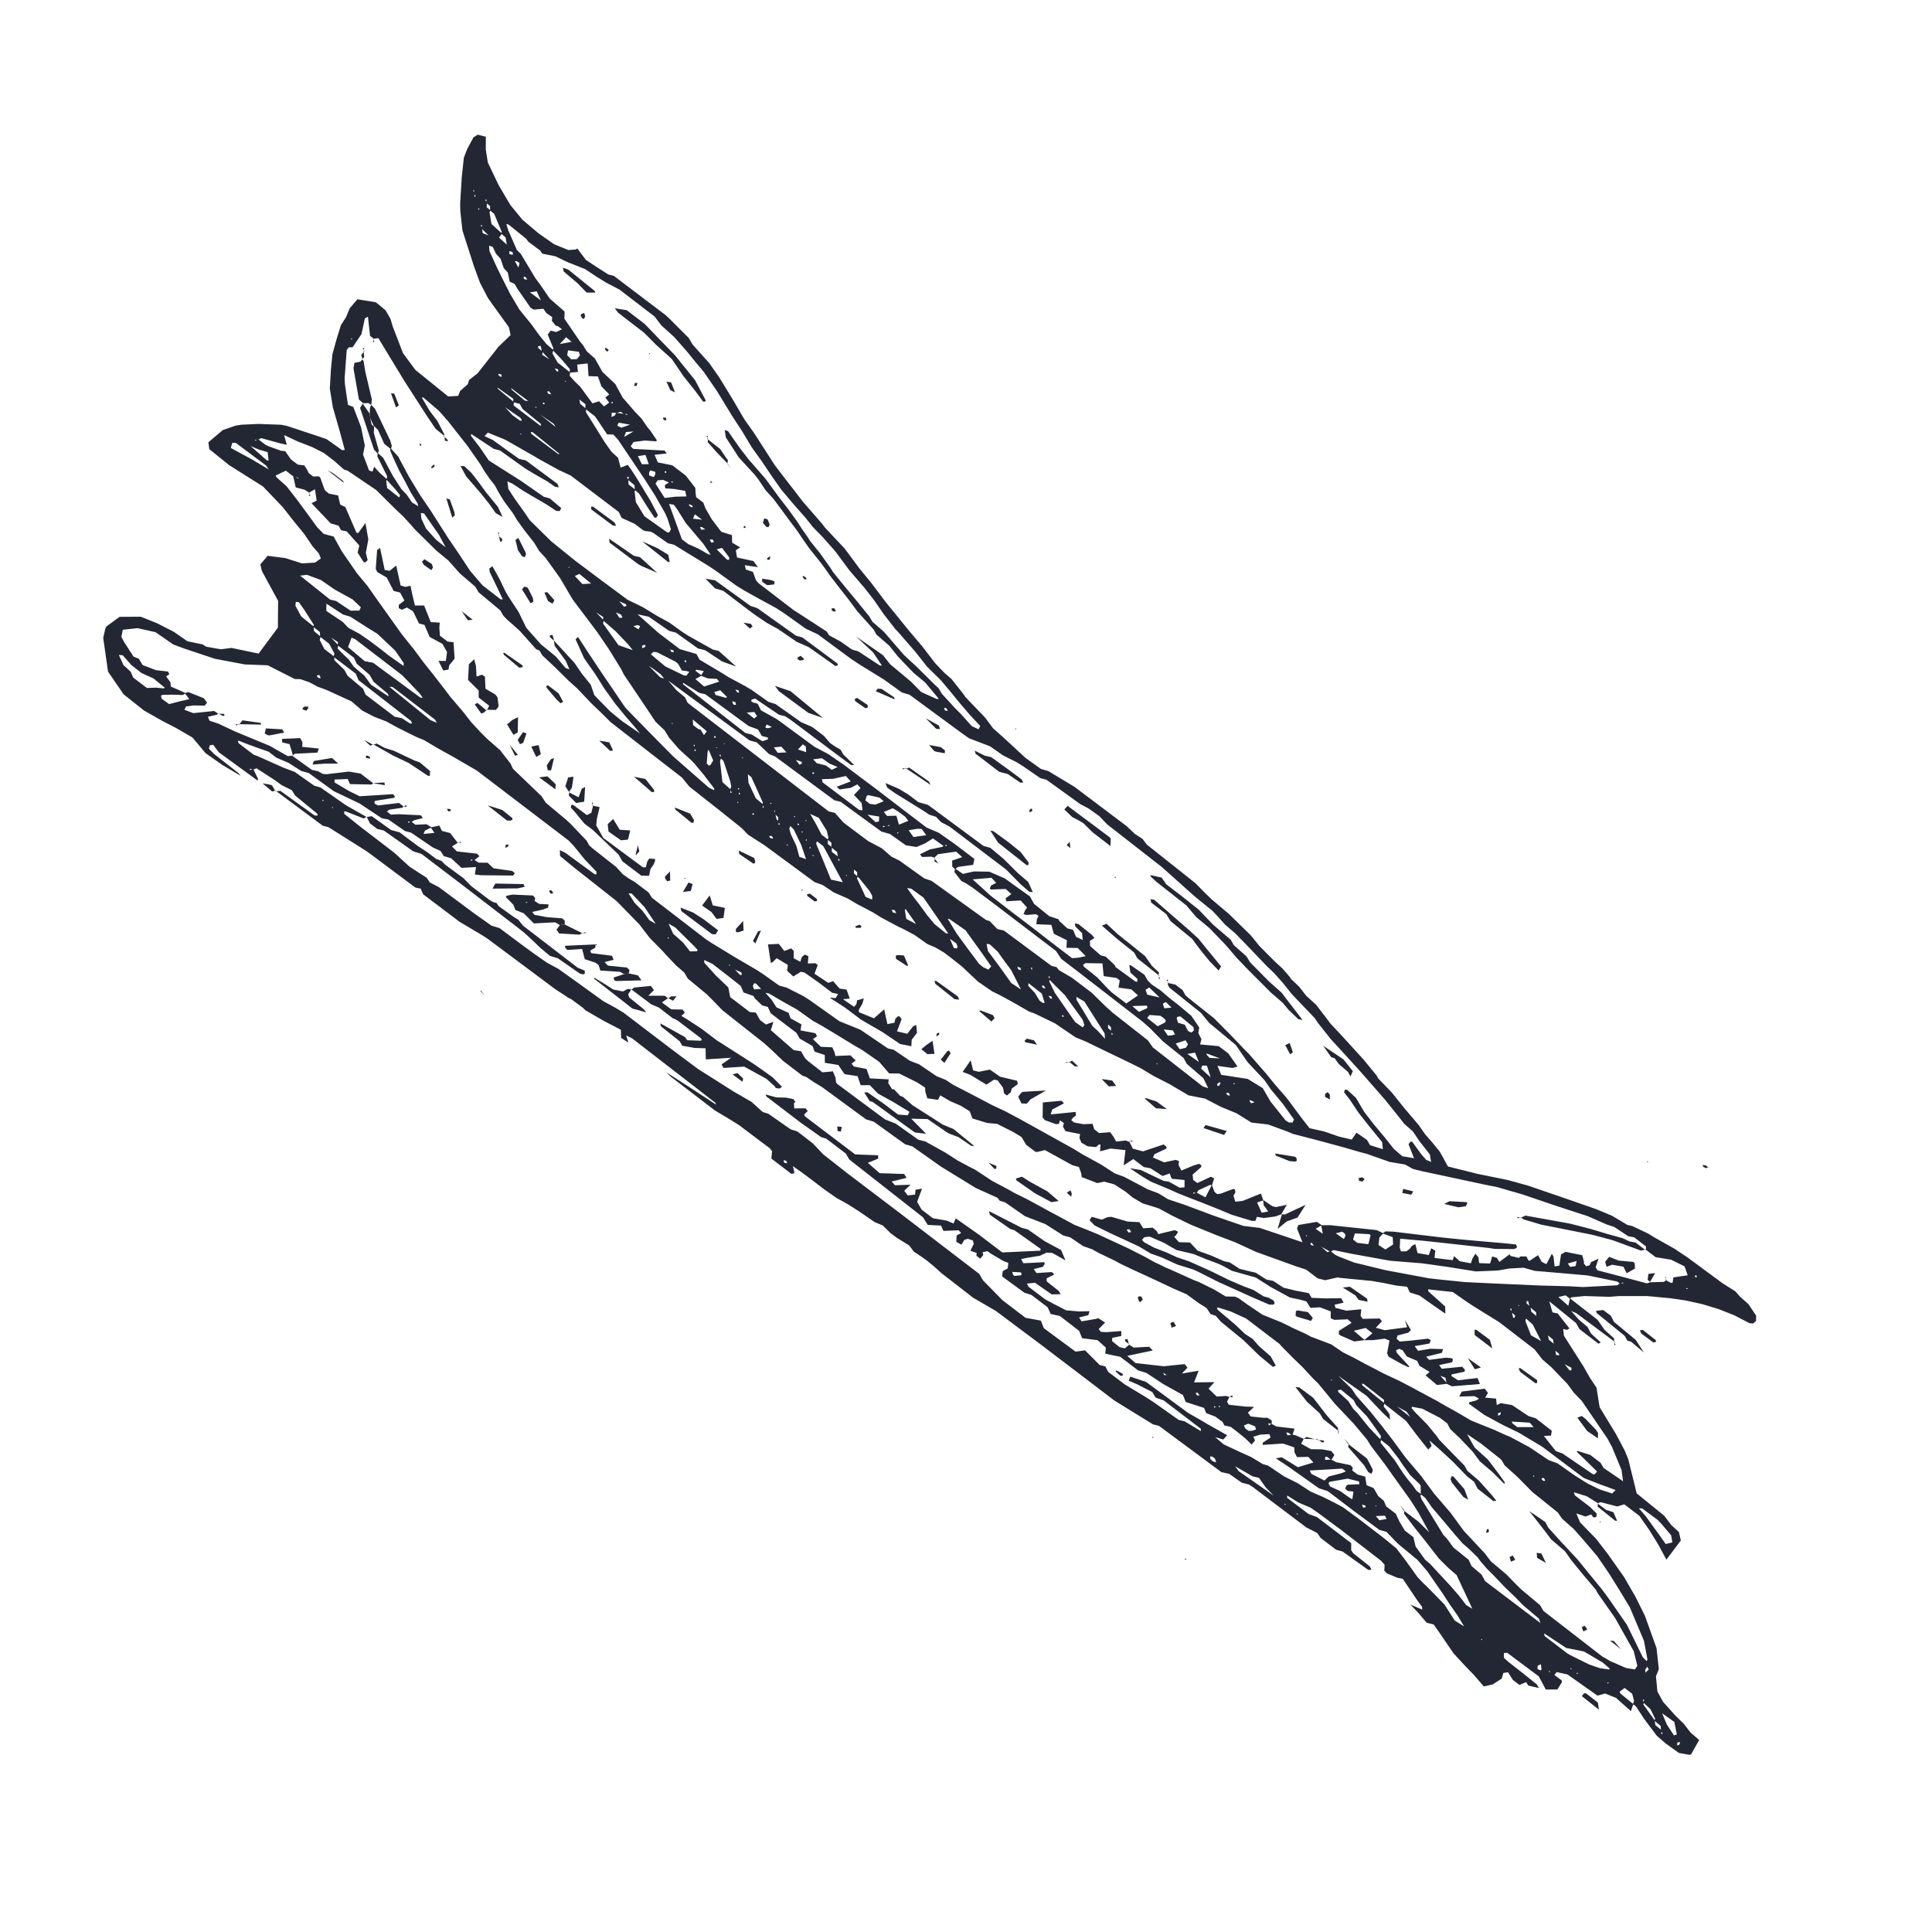 <?xml version="1.0" encoding="utf-8"?>
<!-- Generator: Adobe Illustrator 15.0.2, SVG Export Plug-In . SVG Version: 6.00 Build 0)  -->
<!DOCTYPE svg PUBLIC "-//W3C//DTD SVG 1.1//EN" "http://www.w3.org/Graphics/SVG/1.1/DTD/svg11.dtd">
<svg version="1.1" id="Layer_1" xmlns="http://www.w3.org/2000/svg" xmlns:xlink="http://www.w3.org/1999/xlink" x="0px" y="0px"
	 width="152.834px" height="152.834px" viewBox="0 0 152.834 152.834" enable-background="new 0 0 152.834 152.834"
	 xml:space="preserve">
<g id="peas">
	<polygon fill="#232734" points="126.828,103.632 126.266,103.694 126.301,103.864 128.531,105.681 128.732,106.053 129.033,106.14 
		130.045,106.994 129.392,105.99 127.67,104.564 127.434,104.092 126.828,103.632 	"/>
	<polygon fill="#232734" points="125.305,133.95 125.133,134.176 126.49,135.25 126.399,134.683 125.463,133.952 125.305,133.95 	
		"/>
	<polygon fill="#232734" points="126.416,118.912 126.375,119.177 127.772,120.299 127.923,120.308 127.633,119.627 
		127.047,119.441 126.363,118.921 126.416,118.912 	"/>
	<polygon fill="#232734" points="21.786,62.595 21.514,62.118 21.208,62.04 20.775,61.97 21.532,62.617 21.784,62.535 
		21.786,62.595 	"/>
	<polygon fill="#232734" points="129.721,105.242 129.848,105.502 130.792,106.199 131.008,106.148 130.979,106.013 
		129.952,105.199 129.721,105.242 	"/>
	<polygon fill="#232734" points="38.052,78.363 38.351,78.79 37.996,78.373 38.052,78.363 	"/>
	<polygon fill="#232734" points="135.166,92.376 134.954,92.197 134.701,92.153 134.713,92.27 134.93,92.412 135.162,92.322 
		135.166,92.376 	"/>
	<polygon fill="#232734" points="127.731,106.149 127.698,106.397 127.806,106.384 127.672,106.156 127.731,106.149 	"/>
	<polygon fill="#232734" points="91.247,113.744 91.172,113.648 91.128,113.724 91.247,113.744 	"/>
	<polygon fill="#232734" points="126.649,120.443 126.577,120.354 126.537,120.425 126.649,120.443 	"/>
	<polygon fill="#232734" points="93.756,123.383 93.87,123.373 93.719,123.275 93.756,123.383 	"/>
	<polygon fill="#232734" points="130.272,91.862 130.34,91.953 130.384,91.877 130.272,91.862 	"/>
	<polygon fill="#232734" points="80.37,57.608 80.281,57.656 80.367,57.706 80.37,57.608 	"/>
	<polygon fill="#232734" points="130.191,98.908 129.381,98.291 128.901,98.204 128.367,97.953 127.077,97.592 125.793,97.208 
		124.493,96.873 124.205,96.799 120.664,96.162 120.299,96.336 120.293,96.291 120.531,96.469 121.967,96.888 124.327,97.354 
		125.952,97.68 127.551,98.103 127.833,98.205 129.791,98.926 130.188,98.854 130.191,98.908 	"/>
	<polygon fill="#232734" points="56.81,73.597 55.671,72.729 54.816,72.18 54.267,71.965 53.834,71.799 53.903,72.08 56.324,73.896 
		56.608,73.915 56.81,73.597 	"/>
	<polygon fill="#232734" points="101.412,96.046 101.066,97.214 101.791,96.623 102.648,96.312 103.283,95.306 101.636,96.078 
		101.354,96.057 101.412,96.046 	"/>
	<polygon fill="#232734" points="127.536,100.048 128.424,100.205 128.683,100.721 129.334,100.352 129.32,99.945 129.222,99.828 
		129.075,99.815 128.043,99.719 127.295,99.425 126.979,99.815 127.085,100.208 127.536,100.048 	"/>
	<polygon fill="#232734" points="114.241,95.241 115.364,95.505 115.949,95.423 116.08,95.189 116.006,95.095 114.664,95.025 
		114.241,95.241 	"/>
	<polygon fill="#232734" points="41.648,58.022 41.374,57.922 40.952,58.527 41.127,58.869 41.385,58.766 41.648,58.022 	"/>
	<polygon fill="#232734" points="130.507,101.438 130.936,100.713 130.401,100.773 130.34,101.239 130.556,101.433 130.507,101.438 
			"/>
	<polygon fill="#232734" points="110.995,94.048 110.938,94.377 111.646,94.51 111.797,94.247 110.995,94.048 	"/>
	<polygon fill="#232734" points="50.271,67.675 50.575,67.354 50.458,66.869 50.271,67.675 	"/>
	<polygon fill="#232734" points="84.564,83.981 85.023,84.351 85.306,84.371 84.81,83.909 84.57,84.028 84.564,83.981 	"/>
	<polygon fill="#232734" points="107.518,93.418 107.79,93.47 107.95,93.259 107.751,93.131 107.473,93.195 107.518,93.418 	"/>
	<polygon fill="#232734" points="74.083,81.81 74.088,81.994 74.296,81.837 74.296,81.701 74.178,81.716 74.083,81.81 	"/>
	<polygon fill="#232734" points="76.502,83.414 76.142,83.165 76.502,83.414 	"/>
	<polygon fill="#232734" points="131.775,101.269 131.782,100.993 131.723,101.048 131.841,101.262 131.775,101.269 	"/>
	<polygon fill="#232734" points="89.318,90.282 89.581,90.321 89.56,90.204 89.324,90.328 89.318,90.282 	"/>
	<polygon fill="#232734" points="120.299,96.336 120.037,96.265 120.043,96.383 120.293,96.291 120.299,96.336 	"/>
	<polygon fill="#232734" points="46.859,63.727 46.914,63.487 46.809,63.505 46.92,63.719 46.859,63.727 	"/>
	<polygon fill="#232734" points="63.378,70.445 63.495,70.438 63.45,70.332 63.378,70.445 	"/>
	<polygon fill="#232734" points="29.004,64.604 29.267,65.136 29.846,65.577 30.368,65.703 32.68,67.341 33.354,67.558 
		36.656,70.073 40.742,73.214 41.459,73.772 42.121,74.38 42.729,74.971 43.508,75.62 44.13,75.809 45.871,77.017 46.156,77.084 
		46.273,76.999 46.247,76.775 45.695,76.55 41.375,73.228 41.002,72.76 40.638,72.536 39.451,71.687 39.283,71.435 38.993,71.354 
		38.735,71.201 37.284,70.104 36.656,69.464 35.215,68.405 34.92,68.102 34.506,67.949 33.818,67.426 33.062,66.932 32.332,66.39 
		31.615,65.845 30.938,65.66 29.402,64.563 29.005,64.634 29.004,64.604 	"/>
	<polygon fill="#232734" points="49.945,78.282 49.678,78.224 49.275,78.43 48.503,78.273 47.787,77.81 47.025,77.346 
		46.975,77.401 50.03,79.786 50.623,79.94 51.11,80.094 50.945,79.854 49.774,78.907 49.692,78.651 49.943,78.269 49.945,78.282 	
		"/>
	<polygon fill="#232734" points="29.533,58.889 31.092,59.769 32.312,60.349 33.323,61.015 33.825,61.355 34.004,61.382 34.022,61 
		33.209,60.312 32.786,60.161 31.152,59.391 30.441,59.17 29.779,58.812 29.536,58.93 29.533,58.889 	"/>
	<polygon fill="#232734" points="105.848,113.23 105.842,112.955 104.955,111.962 104.139,110.905 103.866,110.558 102.781,109.756 
		102.479,109.728 103.402,110.899 104.41,111.816 104.662,112.247 105.912,113.224 105.848,113.23 	"/>
	<polygon fill="#232734" points="106.689,114.207 106.651,114.474 107.927,115.938 108.234,116.448 108.476,116.589 
		108.592,116.378 108.582,116.228 108.141,115.383 106.637,114.217 106.689,114.207 	"/>
	<polygon fill="#232734" points="44.294,73.181 44.021,73.538 44.235,73.845 45.86,73.938 46.08,73.78 46.086,73.832 45.182,73.387 
		44.664,73.13 44.729,73.124 44.229,73.191 44.294,73.181 	"/>
	<polygon fill="#232734" points="40.106,64.908 40.406,64.915 40.532,64.837 40.535,64.719 39.721,64.07 38.576,63.708 
		40.106,64.908 	"/>
	<polygon fill="#232734" points="39.183,69.894 38.961,70.296 40.939,70.278 41.51,70.15 41.404,69.937 39.183,69.894 	"/>
	<polygon fill="#232734" points="49.371,77.055 48.536,77.33 48.606,77.556 48.739,77.606 50.743,77.554 50.467,77.161 
		49.75,77.003 49.803,76.994 49.315,77.061 49.371,77.055 	"/>
	<polygon fill="#232734" points="24.724,60.479 25.73,60.407 26.754,60.404 26.258,59.96 24.827,60.197 24.724,60.479 	"/>
	<polygon fill="#232734" points="57.95,84.994 58.734,85.576 58.787,85.317 58.338,84.886 57.95,84.994 	"/>
	<polygon fill="#232734" points="29.511,61.951 30.438,62.116 30.415,61.9 29.511,61.945 29.511,61.951 	"/>
	<polygon fill="#232734" points="92.683,105.027 93.029,104.9 92.833,104.556 92.582,104.663 92.683,105.027 	"/>
	<polygon fill="#232734" points="104.23,113.913 103.351,113.673 103.137,113.821 103.136,113.818 104.227,113.86 104.23,113.913 	
		"/>
	<polygon fill="#232734" points="66.257,89.472 66.516,89.517 66.588,89.145 66.233,89.109 66.257,89.472 	"/>
	<polygon fill="#232734" points="24.369,55.896 24.092,55.89 23.92,56.03 23.986,56.145 24.234,56.215 24.388,56.019 24.369,55.896 
			"/>
	<polygon fill="#232734" points="29.536,58.93 28.801,58.534 29.293,58.99 29.533,58.889 29.536,58.93 	"/>
	<polygon fill="#232734" points="77.706,99.005 77.267,99.063 77.24,99.338 77.545,99.57 77.785,99.271 77.706,99.005 	"/>
	<polygon fill="#232734" points="52.856,78.953 53.237,79.165 53.521,78.814 53.085,78.823 52.859,78.98 52.856,78.953 	"/>
	<polygon fill="#232734" points="90.112,102.963 90.223,102.993 90.404,102.795 90.281,102.557 90.047,102.557 90.011,102.694 
		90.112,102.963 	"/>
	<polygon fill="#232734" points="88.25,108.479 88.646,108.846 88.836,108.795 88.793,108.661 88.305,108.41 88.25,108.479 	"/>
	<polygon fill="#232734" points="89.309,106.362 89.197,105.924 88.988,105.964 89.015,106.099 89.347,106.355 89.309,106.362 	"/>
	<polygon fill="#232734" points="104.227,113.86 104.591,114.102 104.736,114.093 104.71,113.952 104.23,113.913 104.227,113.86 	
		"/>
	<polygon fill="#232734" points="106.637,114.217 106.319,113.775 106.689,114.207 106.637,114.217 	"/>
	<polygon fill="#232734" points="17.265,56.429 17.63,56.641 17.753,56.612 17.735,56.473 17.268,56.46 17.265,56.429 	"/>
	<polygon fill="#232734" points="28.934,59.823 28.962,59.96 29.282,60.012 29.256,59.875 29.036,59.763 28.934,59.823 	"/>
	<polygon fill="#232734" points="35.494,64.19 35.677,64.128 35.624,64.01 35.378,63.971 35.4,64.102 35.494,64.19 	"/>
	<polygon fill="#232734" points="40.212,66.945 40.225,66.817 40.018,66.812 39.968,67.084 40.212,66.945 	"/>
	<polygon fill="#232734" points="43.429,70.491 43.574,70.704 43.768,70.648 43.636,70.438 43.509,70.431 43.429,70.491 	"/>
	<polygon fill="#232734" points="111.033,119.479 110.728,119.04 111.091,119.471 111.033,119.479 	"/>
	<polygon fill="#232734" points="97.261,110.483 97.496,110.549 97.481,110.373 97.263,110.501 97.261,110.483 	"/>
	<polygon fill="#232734" points="105.912,113.224 105.869,113.472 105.848,113.23 105.912,113.224 	"/>
	<polygon fill="#232734" points="18.908,57.336 18.659,57.281 18.658,57.397 18.902,57.287 18.908,57.336 	"/>
	<polygon fill="#232734" points="31.929,63.787 32.152,63.84 32.128,63.683 31.93,63.795 31.929,63.787 	"/>
	<polygon fill="#232734" points="36.223,66.666 36.505,66.665 36.435,66.585 36.227,66.695 36.223,66.666 	"/>
	<polygon fill="#232734" points="46.08,73.78 46.312,73.832 46.306,73.728 46.086,73.832 46.08,73.78 	"/>
	<polygon fill="#232734" points="103.038,80.683 101.943,79.262 101.386,78.526 100.384,77.64 98.893,76.128 98.603,75.652 
		97.609,74.776 97.358,74.341 95.967,73.15 94.825,71.959 93.522,70.921 92.243,69.943 91.898,69.424 90.998,69.225 91.043,69.357 
		91.485,69.761 93.859,71.634 94.641,72.557 95.688,73.431 96.935,74.727 97.327,75.179 97.813,75.754 98.749,76.729 99.067,77.048 
		100.552,78.534 101.469,79.326 101.947,79.9 102.703,80.623 103.038,80.683 	"/>
	<polygon fill="#232734" points="78.339,67.069 77.802,66.919 73.412,63.674 72.648,63.453 71.869,62.863 71.096,62.394 
		70.046,61.945 70.186,62.306 70.798,62.744 73.097,64.169 73.505,64.445 74.041,64.613 74.443,65.034 75.108,65.383 79.585,68.78 
		80.736,69.95 81.426,70.545 81.705,70.579 81.336,69.766 80.533,69.08 79.361,67.917 78.339,67.069 	"/>
	<polygon fill="#232734" points="63.976,51.193 66.087,52.687 66.285,52.629 66.243,52.486 63.466,50.423 62.973,50.291 
		59.903,48.104 59.379,47.939 56.564,45.905 55.81,45.782 56.573,46.55 57.209,46.736 58.818,47.962 59.665,48.598 60.664,49.276 
		61.542,49.757 63.034,50.779 63.976,51.193 	"/>
	<polygon fill="#232734" points="91.018,71.123 91.067,71.401 92.26,72.311 92.597,72.866 94.309,74.273 94.934,75.113 
		95.69,76.043 96.405,76.777 96.592,76.446 95.456,75.061 94.801,74.25 94.02,73.541 91.303,71.177 91.018,71.123 	"/>
	<polygon fill="#232734" points="84.453,63.748 84.196,64.036 84.831,64.642 85.341,64.905 85.706,65.125 86.436,65.844 
		87.843,66.928 87.869,66.347 87.779,66.229 84.453,63.748 	"/>
	<polygon fill="#232734" points="91.645,77.188 91.681,76.925 91.134,76.417 90.572,75.622 88.387,73.87 87.535,73.074 
		87.166,73.226 88.441,74.33 89.716,75.351 89.973,75.811 91.696,77.181 91.645,77.188 	"/>
	<polygon fill="#232734" points="63.942,56.391 65.096,56.793 62.541,54.681 61.303,54.257 61.619,54.681 63.942,56.391 	"/>
	<polygon fill="#232734" points="78.338,65.703 78.957,66.661 81.201,68.431 81.35,68.443 81.373,68.232 80.741,67.402 
		79.801,66.642 78.578,65.75 78.338,65.703 	"/>
	<polygon fill="#232734" points="78.41,59.895 77.897,59.776 77.108,59.384 77.171,59.619 79.041,61.053 79.721,61.232 
		80.708,61.908 80.951,61.91 80.814,61.654 79.842,60.929 78.41,59.895 	"/>
	<polygon fill="#232734" points="48.187,42.618 48.226,42.932 50.497,44.637 50.755,44.778 51.987,45.312 50.626,44.073 
		50.15,43.971 48.187,42.618 	"/>
	<polygon fill="#232734" points="106.828,85.154 107.02,84.741 106.28,83.808 104.674,82.729 105.307,83.628 105.58,83.718 
		105.916,84.179 106.635,84.795 106.828,85.154 	"/>
	<polygon fill="#232734" points="50.785,42.817 52.863,44.468 52.98,44.457 52.868,43.89 51.998,43.359 50.785,42.817 	"/>
	<polygon fill="#232734" points="48.739,41.601 48.615,41.336 46.91,40.078 46.763,40.077 46.771,40.297 48.47,41.567 
		48.739,41.601 	"/>
	<polygon fill="#232734" points="70.783,55.33 70.721,55.155 69.735,54.494 69.439,54.479 69.271,54.677 70.783,55.33 	"/>
	<polygon fill="#232734" points="71.663,60.774 73.612,62.088 73.488,61.825 71.91,60.716 71.669,60.83 71.663,60.774 	"/>
	<polygon fill="#232734" points="101.671,82.675 102.057,83.401 102.277,83.247 102.021,82.51 101.671,82.675 	"/>
	<polygon fill="#232734" points="74.734,59.591 74.751,59.363 74.422,59.104 73.502,58.933 73.882,59.396 74.018,59.455 
		74.734,59.591 	"/>
	<polygon fill="#232734" points="74.36,57.676 74.271,57.397 73.225,56.819 74.064,57.657 74.36,57.676 	"/>
	<polygon fill="#232734" points="68.621,55.758 67.804,55.21 67.611,55.287 67.657,55.474 68.474,56.03 68.663,55.951 
		68.621,55.758 	"/>
	<polygon fill="#232734" points="58.815,49.256 59.311,49.717 59.533,49.571 59.413,49.358 58.815,49.256 	"/>
	<polygon fill="#232734" points="63.621,52.135 63.334,51.879 63.112,52 63.08,52.123 63.271,52.255 63.54,52.212 63.621,52.135 	
		"/>
	<polygon fill="#232734" points="84.619,66.59 84.383,66.856 84.673,67.09 84.619,66.59 	"/>
	<polygon fill="#232734" points="105.207,86.97 105.198,86.58 105.031,86.398 104.818,86.531 104.831,86.785 105.207,86.97 	"/>
	<polygon fill="#232734" points="81.437,64.254 81.662,64.159 81.633,63.961 81.506,63.999 81.428,64.114 81.437,64.254 	"/>
	<polygon fill="#232734" points="88.285,69.436 88.214,69.338 88.165,69.423 88.285,69.436 	"/>
	<polygon fill="#232734" points="91.696,77.181 91.659,77.433 91.771,77.414 91.645,77.188 91.696,77.181 	"/>
	<polygon fill="#232734" points="92.367,77.746 92.395,77.493 92.285,77.513 92.427,77.738 92.367,77.746 	"/>
	<polygon fill="#232734" points="71.669,60.83 71.415,60.755 71.428,60.865 71.663,60.774 71.669,60.83 	"/>
	<polygon fill="#232734" points="126.401,113.782 126.419,113.37 126.247,113.1 125.44,112.259 125.13,112.013 124.779,112.148 
		125.558,113.204 126.401,113.782 	"/>
	<polygon fill="#232734" points="117.027,110.66 117.457,110.612 117.707,110.188 117.449,109.852 115.636,110.083 115.435,110.476 
		116.648,110.444 117.027,110.66 	"/>
	<polygon fill="#232734" points="116.646,105.19 116.658,105.611 118.051,106.67 117.859,105.991 116.794,105.199 116.646,105.19 	
		"/>
	<polygon fill="#232734" points="106.217,101.85 107.219,102.475 107.475,102.828 108.181,102.979 108.15,102.737 106.79,101.791 
		106.217,101.85 	"/>
	<polygon fill="#232734" points="103.71,104.494 103.853,104.252 103.463,103.796 102.653,103.66 102.512,103.721 102.489,104.078 
		102.604,104.163 103.71,104.494 	"/>
	<polygon fill="#232734" points="120.133,108.242 120.247,108.514 121.45,109.418 121.598,109.406 121.601,109.182 120.268,108.229 
		120.133,108.242 	"/>
	<polygon fill="#232734" points="116.114,107.442 116.669,108.318 117.155,108.174 116.114,107.442 	"/>
	<polygon fill="#232734" points="76.261,91.24 75.639,90.801 76.261,91.24 	"/>
	<polygon fill="#232734" points="78.217,91.987 78.666,92.469 78.802,92.459 78.826,92.234 78.217,91.987 	"/>
	<polygon fill="#232734" points="84.386,94.342 84.739,94.673 84.783,94.417 84.684,94.165 84.386,94.342 	"/>
	<polygon fill="#232734" points="49.579,24.539 48.631,24.39 48.907,24.746 50.951,26.32 51.903,27.277 53.146,28.403 
		54.069,29.759 55.007,30.939 55.629,31.779 55.776,31.766 55.829,31.678 54.991,30.087 53.393,28.099 52.138,26.811 51.41,26.049 
		50.993,25.621 49.579,24.539 	"/>
	<polygon fill="#232734" points="47.099,23.147 47.038,23.013 44.96,21.33 44.531,21.173 44.593,21.475 45.155,21.957 
		45.693,22.409 46.403,23.142 47.099,23.147 	"/>
	<polygon fill="#232734" points="56.013,34.718 55.987,34.979 56.279,35.304 56.658,35.741 57.562,36.673 57.536,36.678 
		57.587,36.414 57.414,36.18 56.968,35.516 55.953,34.725 56.013,34.718 	"/>
	<polygon fill="#232734" points="53.397,31.037 53.088,30.25 52.723,30.188 53.024,30.861 53.397,31.037 	"/>
	<polygon fill="#232734" points="60.626,41.681 60.793,41.699 60.888,41.485 60.72,41.087 60.457,41.002 60.349,41.365 
		60.626,41.681 	"/>
	<polygon fill="#232734" points="60.29,45.776 60.297,46.028 60.695,46.291 61.241,46.234 61.28,46.007 61.014,45.892 60.29,45.776 
			"/>
	<polygon fill="#232734" points="46.213,24.755 45.99,24.839 45.93,24.959 46.064,25.188 46.192,25.228 46.293,25.026 
		46.213,24.755 	"/>
	<polygon fill="#232734" points="48.123,27.775 48.136,27.661 47.922,27.514 47.833,27.571 47.98,27.794 48.123,27.775 	"/>
	<polygon fill="#232734" points="50.164,30.53 50.354,30.523 50.425,30.288 50.229,30.29 50.164,30.53 	"/>
	<polygon fill="#232734" points="52.585,33.246 52.716,33.235 52.674,33.035 52.455,33.036 52.469,33.17 52.585,33.246 	"/>
	<polygon fill="#232734" points="57.562,36.673 57.862,37.107 57.536,36.678 57.562,36.673 	"/>
	<polygon fill="#232734" points="60.942,43.995 60.7,44.148 60.688,44.279 60.894,44.271 60.942,43.995 	"/>
	<polygon fill="#232734" points="63.637,45.835 63.777,45.83 63.789,45.728 63.576,45.56 63.48,45.603 63.637,45.835 	"/>
	<polygon fill="#232734" points="65.917,48.367 66.039,48.375 66.121,48.315 65.979,48.1 65.777,48.144 65.806,48.278 
		65.917,48.367 	"/>
	<polygon fill="#232734" points="51.341,28.041 51.431,27.982 51.355,27.936 51.341,28.041 	"/>
	<polygon fill="#232734" points="55.953,34.725 55.994,34.482 55.889,34.496 56.013,34.718 55.953,34.725 	"/>
	<polygon fill="#232734" points="56.215,38.076 56.165,38.145 56.334,38.212 56.306,38.098 56.215,38.076 	"/>
	<polygon fill="#232734" points="58.985,41.741 58.957,41.603 58.827,41.642 58.848,41.777 58.985,41.741 	"/>
	<polygon fill="#232734" points="28.822,27.765 28.578,28.086 28.685,28.433 28.646,28.437 28.81,28.232 28.765,27.772 
		28.822,27.765 	"/>
	<polygon fill="#232734" points="27.876,27.418 27.943,27.917 27.876,27.418 	"/>
	<polygon fill="#232734" points="27.935,27.846 28.001,28.343 27.935,27.846 	"/>
	<polygon fill="#232734" points="28.765,27.772 28.81,27.511 28.7,27.548 28.822,27.765 28.765,27.772 	"/>
	<polygon fill="#232734" points="27.992,28.271 28.059,28.771 27.992,28.271 	"/>
	<polygon fill="#232734" points="115.841,117.8 114.976,116.806 114.841,116.769 114.747,116.986 114.84,117.265 115.764,118.421 
		116.148,118.635 115.841,117.8 	"/>
	<polygon fill="#232734" points="122.292,123.637 121.936,122.893 121.563,122.839 121.596,123.238 122.292,123.637 	"/>
	<polygon fill="#232734" points="127.366,129.789 128.233,130.463 127.655,129.81 127.366,129.789 	"/>
	<polygon fill="#232734" points="125.256,129.058 125.567,128.895 125.354,128.602 125.128,128.728 125.256,129.058 	"/>
	<polygon fill="#232734" points="119.52,123.533 119.868,123.397 119.671,123.054 119.421,123.166 119.52,123.533 	"/>
	<polygon fill="#232734" points="117.792,121.131 117.734,120.94 117.612,121.001 117.566,121.26 117.702,121.232 117.792,121.131 	
		"/>
	<polygon fill="#232734" points="122.688,126.225 122.324,125.957 122.688,126.225 	"/>
	<polygon fill="#232734" points="73.951,67.862 73.922,68.147 74.245,68.312 73.888,67.872 73.951,67.862 	"/>
	<polygon fill="#232734" points="89.324,90.328 89.064,90.222 88.295,90.303 88.075,89.912 87.826,89.564 86.95,89.632 
		86.563,89.337 86.426,88.9 85.702,88.932 84.954,88.79 84.74,88.607 84.886,88.413 85.119,88.231 85.087,87.96 83.117,88.157 
		83.238,87.77 84.168,87.28 83.979,87.077 82.498,87.208 82.477,88.404 82.663,88.615 83.511,88.92 83.762,88.917 83.852,88.619 
		84.159,88.843 84.089,89.134 84.289,89.485 85.443,89.71 85.39,90.014 85.542,90.39 86.042,90.681 86.707,90.74 86.918,90.546 
		87.054,90.529 87.025,91.08 87.854,90.858 89.031,90.985 88.888,92.191 89.65,91.688 90.482,92.322 91,92.416 91.961,93.028 
		92.529,92.829 92.687,93.247 93.706,93.348 93.703,93.926 93.317,93.955 92.475,93.484 92.041,93.413 90.25,92.557 89.382,92.416 
		90.382,93.085 91.056,93.482 92.444,94.063 93.27,94.43 94.105,94.76 95.229,95.195 96.345,95.64 97.454,96.103 99.031,96.579 
		99.319,96.576 99.424,96.263 99.983,96.354 100.856,96.235 101.412,96.046 101.354,96.057 101.798,95.306 100.951,95.485 
		100.666,95.428 99.926,94.924 99.965,95.344 100.326,95.835 99.803,95.929 99.443,95.123 99.935,94.959 99.746,94.417 
		98.302,94.999 97.725,95.062 97.576,94.585 97.729,94.333 97.69,94.086 97.552,94.059 97.002,94.258 96.591,94.419 96.296,94.463 
		96.075,94.287 95.862,93.734 95.362,94.716 94.645,94.338 94.408,94.435 94.398,94.324 94.649,94.38 94.816,94.149 95.733,93.731 
		95.87,93.777 96.048,93.218 95.785,93.089 94.719,93.585 94.39,93.342 94.344,92.919 95.017,92.325 95.046,92.183 94.846,92.066 
		94.418,92.198 93.454,92.598 93.229,92.14 93.271,91.854 93.007,91.752 92.088,91.948 91.203,91.566 91.329,91.304 92.273,90.859 
		92.269,90.71 92.047,90.535 90.419,91.08 89.62,90.872 89.318,90.282 89.324,90.328 	"/>
	<polygon fill="#232734" points="63.905,76.219 63.953,75.644 63.674,75.517 63.444,75.68 63.308,76.084 62.783,75.8 62.792,75.224 
		62.586,75.023 62.043,75.23 61.61,74.666 60.752,74.709 60.977,76.173 61.115,76.118 61.438,75.8 62.325,76.333 62.265,76.79 
		62.752,77.245 63.36,76.872 63.643,76.937 64.759,77.722 65.82,78.528 66.301,78.636 66.1,78.956 65.632,78.92 66.873,79.727 
		68.129,80.673 69.821,81.652 71.203,82.59 72.093,82.763 72.124,82.249 72.539,81.704 72.48,81.076 72.237,81.183 71.772,81.777 
		70.957,81.586 71.324,80.623 71.16,80.398 71.021,80.4 70.822,80.605 70.763,80.902 70.198,81.014 69.945,79.845 69.135,80.555 
		67.957,80.077 67.926,79.903 68.223,79.396 68.332,78.979 67.801,79.133 67.75,79.431 67.562,79.65 66.689,79.044 67.225,78.991 
		66.967,78.285 66.419,78.202 65.901,77.614 65.522,77.752 64.433,77.028 64.69,76.336 64.496,76.194 63.905,76.219 	"/>
	<polygon fill="#232734" points="35.878,50.802 35.409,50.753 34.801,50.29 34.756,49.677 34.783,49.252 34.075,49.213 
		33.55,47.899 32.824,47.899 32.622,47.059 32.47,46.333 32.078,46.427 31.691,46.315 31.342,44.738 30.825,45.155 30.433,45.088 
		30.065,43.344 29.831,43.52 29.726,45.002 29.851,45.259 30.593,45.688 31.143,46.748 31.652,46.876 31.992,47.505 31.547,47.851 
		31.545,48.113 31.796,48.235 32.188,48.058 32.674,48.357 33.145,49.322 33.579,49.435 33.987,50.385 35.003,50.939 35.364,51.585 
		35.268,52.288 34.686,52.278 35.067,53.041 35.48,52.967 35.535,52.632 35.963,52.104 35.878,50.802 	"/>
	<polygon fill="#232734" points="46.92,63.719 46.779,64.295 46.43,64.482 45.341,63.672 45.195,63.675 45.16,63.893 45.466,64.223 
		46.222,65.145 46.896,65.657 48.934,67.605 49.233,68.132 50.729,69.27 51.348,69.278 51.455,68.749 51.709,68.377 51.821,68.103 
		51.82,67.952 51.357,67.916 51.198,68.17 51.087,68.615 50.848,68.604 47.725,66.289 47.163,65.284 47.224,64.738 47.433,63.848 
		46.859,63.727 46.92,63.719 	"/>
	<polygon fill="#232734" points="76.761,85.028 78.029,85.801 78.628,85.412 78.913,85.46 79.347,86.047 79.429,86.497 
		79.654,86.662 79.967,86.397 80.027,86.117 80.518,85.76 80.462,85.496 79.118,85.177 78.309,84.613 77.433,84.786 76.982,84.675 
		76.786,83.881 76.151,84.795 76.761,85.028 	"/>
	<polygon fill="#232734" points="38.49,56.144 39.232,56.161 39.446,55.881 39.355,55.161 39.189,54.947 38.405,54.479 
		38.361,53.521 38.119,53.374 37.699,53.522 37.652,52.683 37.51,52.151 37.093,52.546 37.026,53.787 37.868,54.631 37.866,55.179 
		38.702,55.835 38.498,56.212 38.49,56.144 	"/>
	<polygon fill="#232734" points="57.342,71.821 56.387,71.622 56.14,70.834 55.542,71.632 56.285,72.155 56.684,72.691 
		57.234,72.61 57.342,71.821 	"/>
	<polygon fill="#232734" points="81.229,87.303 81.525,86.964 82.739,86.269 80.91,86.372 80.786,86.444 80.545,86.756 
		80.805,87.29 81.229,87.303 	"/>
	<polygon fill="#232734" points="48.503,64.788 48.075,65.194 48.138,65.784 49.122,66.474 49.678,66.419 49.855,65.693 
		49.027,65.638 48.503,64.788 	"/>
	<polygon fill="#232734" points="40.982,56.734 40.54,56.947 40.113,57.305 40.618,58.13 40.955,57.943 40.982,56.734 	"/>
	<polygon fill="#232734" points="45.03,62.668 44.999,62.936 45.572,63.521 46.216,63.417 46.285,62.261 46.033,62.385 
		45.767,63.068 44.994,62.673 45.03,62.668 	"/>
	<polygon fill="#232734" points="43.934,62.443 43.957,62.034 43.308,61.415 42.65,61.493 43.934,62.443 	"/>
	<polygon fill="#232734" points="95.365,88.997 95.203,89.24 96.826,89.78 97.043,89.472 95.365,88.997 	"/>
	<polygon fill="#232734" points="100.868,91.25 100.932,91.421 102.006,91.851 102.441,91.888 102.585,91.83 102.557,91.593 
		102.443,91.504 100.868,91.25 	"/>
	<polygon fill="#232734" points="91.441,87.671 92.306,87.737 91.491,87.138 90.643,86.866 90.568,86.915 91.441,87.671 	"/>
	<polygon fill="#232734" points="51.06,61.625 50.158,61.446 51.549,62.65 51.69,62.663 51.756,62.604 51.724,62.464 51.06,61.625 	
		"/>
	<polygon fill="#232734" points="73.917,77.597 74,77.834 75.521,79.042 75.883,79.074 75.759,78.816 74.065,77.603 73.917,77.597 	
		"/>
	<polygon fill="#232734" points="73.925,83.367 73.771,82.334 73.312,82.642 72.885,82.997 73.359,83.388 73.925,83.367 	"/>
	<polygon fill="#232734" points="54.594,64.362 53.373,63.879 53.425,64.042 54.696,65.084 54.844,65.093 54.903,64.876 
		54.594,64.362 	"/>
	<polygon fill="#232734" points="88.291,85.909 87.985,85.478 87.151,85.358 87.714,85.94 88.291,85.909 	"/>
	<polygon fill="#232734" points="44.55,55.525 44.19,54.855 43.34,54.208 43.198,54.29 43.253,54.423 44.021,55.328 44.35,55.631 
		44.55,55.525 	"/>
	<polygon fill="#232734" points="71.508,75.584 70.985,75.549 70.854,75.614 70.881,75.854 71.761,76.42 71.837,76.368 
		71.508,75.584 	"/>
	<polygon fill="#232734" points="39.809,51.665 39.863,51.8 41.078,52.821 41.362,52.775 41.326,52.633 39.896,51.636 
		39.809,51.665 	"/>
	<polygon fill="#232734" points="58.451,67.289 58.474,67.554 59.586,68.313 59.707,68.294 59.744,68.158 59.664,67.873 
		58.451,67.289 	"/>
	<polygon fill="#232734" points="44.994,62.673 45.242,62.311 45.371,61.44 44.945,61.499 44.72,62.206 45.03,62.668 44.994,62.673 
			"/>
	<polygon fill="#232734" points="59.754,74.637 60.198,73.611 59.96,73.686 59.563,74.434 59.754,74.637 	"/>
	<polygon fill="#232734" points="78.424,80.809 78.677,80.549 78.55,80.303 77.579,79.938 77.445,79.965 78.424,80.809 	"/>
	<polygon fill="#232734" points="74.419,83.83 74.707,84.086 75.201,83.317 75.067,83.104 74.936,83.157 74.419,83.83 	"/>
	<polygon fill="#232734" points="27.197,38.188 27.149,38.049 26.324,37.419 25.899,37.19 27.197,38.188 	"/>
	<polygon fill="#232734" points="33.38,44.428 33.521,44.682 34.123,45.104 34.251,44.89 34.16,44.613 33.578,44.241 33.38,44.428 	
		"/>
	<polygon fill="#232734" points="40.32,58.914 40.74,59.782 40.964,59.71 40.32,58.914 	"/>
	<polygon fill="#232734" points="42.421,59.881 42.782,59.66 42.612,58.944 42.025,59.054 42.421,59.881 	"/>
	<polygon fill="#232734" points="58.821,73.617 58.787,72.854 58.21,73.491 58.222,73.729 58.359,73.755 58.821,73.617 	"/>
	<polygon fill="#232734" points="43.593,60.941 43.825,59.968 43.58,60.059 43.252,60.547 43.331,60.934 43.593,60.941 	"/>
	<polygon fill="#232734" points="54.464,69.816 54.028,70.557 54.649,70.479 54.788,69.934 54.464,69.816 	"/>
	<polygon fill="#232734" points="48.499,59.375 48.195,58.726 47.4,58.589 48.273,59.399 48.499,59.375 	"/>
	<polygon fill="#232734" points="37.39,49.027 36.526,48.349 37.009,49.066 37.39,49.027 	"/>
	<polygon fill="#232734" points="38.498,56.212 37.767,55.604 37.552,55.725 38.071,56.446 38.297,56.363 38.49,56.144 
		38.498,56.212 	"/>
	<polygon fill="#232734" points="52.608,69.339 52.615,69.485 52.768,69.708 53.018,69.661 53.002,68.937 52.608,69.339 	"/>
	<polygon fill="#232734" points="82.034,82.643 81.797,82.299 81.228,82.164 81.05,82.329 81.119,82.45 82.034,82.643 	"/>
	<polygon fill="#232734" points="30.752,41.666 29.875,41.031 30.752,41.666 	"/>
	<polygon fill="#232734" points="64.611,71.106 64.066,70.691 63.833,70.75 63.878,70.885 64.453,71.315 64.648,71.256 
		64.611,71.106 	"/>
	<polygon fill="#232734" points="67.717,73.399 68.087,73.394 68.154,73.283 67.982,73.145 67.658,73.284 67.717,73.399 	"/>
	<polygon fill="#232734" points="84.57,84.028 84.298,84.02 84.367,84.091 84.564,83.981 84.57,84.028 	"/>
	<polygon fill="#232734" points="24.478,38.978 24.439,39.244 24.551,39.211 24.419,38.985 24.478,38.978 	"/>
	<polygon fill="#232734" points="54.139,69.545 54.234,69.487 54.154,69.437 54.139,69.545 	"/>
	<polygon fill="#232734" points="49.943,78.269 51.521,79.45 52.114,79.702 53.233,80.56 53.378,80.605 53.639,80.759 
		55.452,82.138 55.512,82.275 55.422,82.329 54.372,82.289 54.277,82.166 54.192,82.043 52.232,80.955 52.285,81.19 53.771,82.373 
		53.967,82.724 54.943,82.9 55.817,82.927 55.835,83.804 57.837,83.676 57.082,84.201 57.235,84.482 58.87,84.377 60.627,85.34 
		61.296,85.943 61.369,86.071 61.656,86.114 61.863,85.968 61.114,85.219 59.752,84.251 59.371,84.002 56.699,82.294 55.488,81.378 
		54.382,80.655 53.896,80.357 54.107,80.19 54.165,80.077 53.988,79.863 53.1,79.845 52.362,79.301 52.856,78.953 52.859,78.98 
		52.585,78.771 51.286,78.769 51.731,78.321 51.484,77.992 50.179,78.119 49.945,78.282 49.943,78.269 	"/>
	<polygon fill="#232734" points="42.279,71.314 42.34,71.038 42.152,70.839 40.529,70.767 40.1,70.855 40,70.946 40.607,71.565 
		40.769,71.98 41.447,72.259 42.233,73.048 43.916,72.962 44.294,73.181 44.229,73.191 44.729,73.124 44.664,73.13 44.682,72.845 
		44.486,72.649 43.294,72.56 42.271,72.366 42.103,72.138 42.95,71.95 43.354,71.8 43.396,71.544 42.646,71.506 42.271,71.254 
		41.841,71.32 41.634,71.432 41.574,71.364 41.849,71.379 42.279,71.314 	"/>
	<polygon fill="#232734" points="49.75,77.003 49.794,76.73 49.591,76.537 48.1,76.39 47.819,76.105 48.542,75.925 48.416,75.611 
		46.794,75.402 46.702,75.295 46.718,75.187 47.097,74.956 47.115,74.707 44.739,74.816 44.677,74.912 44.871,75.147 46.051,75.069 
		46.257,75.876 47.104,76.157 47.35,76.34 47.495,76.779 49.037,76.877 49.371,77.055 49.315,77.061 49.803,76.994 49.75,77.003 	
		"/>
	<polygon fill="#232734" points="23.104,59.777 23.348,59.622 25.114,59.536 25.218,59.216 23.905,59.079 23.928,58.718 
		23.746,58.388 22.313,58.452 22.323,58.732 22.9,58.862 23.065,59.38 23.172,59.773 23.104,59.777 	"/>
	<polygon fill="#232734" points="18.902,57.287 20.658,57.321 20.623,57.188 19.177,56.983 18.908,57.336 18.902,57.287 	"/>
	<polygon fill="#232734" points="21.034,57.621 20.939,58.021 21.188,58.163 21.334,58.173 22.486,57.95 22.318,57.695 
		21.034,57.621 	"/>
	<path fill="#232734" d="M114.45,109.473l-0.107-0.486l-0.403-0.15l0.576,0.625l-0.843,0.099l-0.896-0.759l0.314-0.272l-0.806-0.492
		l-0.174-0.382l-0.828-0.354l-0.323-0.484l-0.268-0.118l-0.258,0.111l0.075,0.226l0.979,1.057l-0.074,0.058l-0.533-0.25
		l-1.039-0.582l-0.111-0.275l0.184-0.998l-0.374-0.149l-0.892,0.114l-0.74,0.006l0.658-0.547l-0.534-0.42l-0.94,0.223l0.87,0.737
		l-0.835,0.109l-1.1-0.479l-0.116-0.094l0.002-0.268l1.004-0.633l-0.3-0.279l-1.058,0.043l-0.289-0.12l-0.002-0.551l-0.851-0.321
		l-0.752,0.043l-0.321-0.51l-0.412-0.119l-0.897-0.192l-1.556-0.852l-1.138-0.725l-1.892-0.532l-0.792-0.435l-0.413-0.175
		l-0.846-0.314l-0.97-0.399l-1.371-0.325l-0.986-0.567l-1.131-0.495l-0.417,0.054l-0.189,0.203l0.171,0.196l0.795,0.427l0.984,0.381
		l0.819,0.377l0.995,0.339l1.646,0.735l0.401,0.199l1.082,0.529l1.103,0.476l0.841,0.317l0.769,0.489l0.436,0.124l0.39,0.227
		l0.063,0.24l-0.127,0.076l-0.299-0.006l-1.519-0.66l-1.092-0.494l-1.367-0.614l-1.609-0.813l-0.405-0.188l-1.294-0.406
		l-1.233-0.563l-0.852-0.299l-0.908-0.547l-1.5-0.7l-0.817-0.374l-1.213-0.601l-0.404-0.417l0.166-0.268l0.797,0.224l0.457-0.201
		l0.301-0.024l1.285,0.375l0.937,0.05l0.298,0.483l0.749-0.051l0.32,0.268l0.125,0.242l1.313-0.317l0.26,0.139l-0.199,0.313
		l-0.122,0.069l0.385,0.437l0.871,0.023l0.611,0.65l0.991,0.352l1.1,0.481l0.436,0.089l0.799,0.517l1.271,0.307l0.852,0.543
		l0.519,0.098l0.822,0.54l0.948,0.231l1.052,0.201l0.225,0.371l1.132,0.043l1.196-0.017l0.202,0.35l-0.714,0.165l0.064,0.25
		l0.867,0.222l1.18-0.111l-0.054,0.528l0.163,0.229l1.345-0.027l0.178,0.221l-0.483,0.509l0.693,0.195l1.784-0.232l-0.17-0.564
		l0.473,0.786l-0.206,0.205l-0.863,0.225l-0.064,0.262l0.247,0.216l0.878-0.074l1.356-0.154l0.224,0.114l-0.11,0.272l-1.168,0.203
		l0.27,0.373l0.967-0.163l1.004,0.03l-0.084,0.288l-1.25,0.311l0.234,0.25l1.329-0.173l0.439,0.04l0.122,0.085l-0.065,0.237
		l-1.03,0.219l0.194,0.293l1.631-0.157l0.22,0.249l-0.04,0.145l-1.009,0.211l-0.036,0.122l0.544,0.347l0.675-0.085l0.859-0.095
		l0.185,0.472l-2.211,0.182L114.45,109.473L114.45,109.473z M89.121,97.278l0.156,0.224l0.207-0.044l-0.146-0.217L89.121,97.278
		L89.121,97.278z"/>
	<polygon fill="#232734" points="80.848,93.086 80.356,93.228 80.417,93.382 81.868,94.396 83.175,95.099 83.746,95.009 
		82.857,94.246 81.433,93.463 80.848,93.086 	"/>
	<polygon fill="#232734" points="28.045,28.702 27.962,29.122 28.395,31.612 28.728,31.896 28.67,31.9 29.138,31.885 29.367,32.027 
		29.419,31.611 28.902,29.42 28.757,28.535 28.646,28.437 28.685,28.433 28.496,28.61 28.045,28.702 	"/>
	<polygon fill="#232734" points="36.434,36.871 36.875,37.681 38.051,39.046 38.703,39.866 39.224,40.597 39.757,40.892 
		39.392,40.101 38.441,38.939 37.827,38.092 37.274,37.388 36.728,36.873 36.434,36.871 	"/>
	<polygon fill="#232734" points="29.595,33.704 29.902,34.01 30.394,35.106 30.931,35.539 30.991,35.264 30.867,34.843 
		29.665,32.334 29.367,32.027 29.261,32.285 29.248,32.724 29.238,32.669 29.301,33.153 29.291,33.091 29.607,33.767 29.595,33.704 
			"/>
	<polygon fill="#232734" points="41.292,46.609 41.972,47.725 42.192,47.599 42.154,47.304 41.751,46.496 41.495,46.398 
		41.292,46.609 	"/>
	<polygon fill="#232734" points="41.005,42.555 40.776,42.706 40.97,43.519 41.293,43.995 41.51,44.086 41.612,43.839 
		41.577,43.702 41.005,42.555 	"/>
	<polygon fill="#232734" points="35.311,39.433 35.774,40.944 35.983,40.765 35.935,40.48 35.579,39.504 35.311,39.433 	"/>
	<polygon fill="#232734" points="31.327,32.227 31.555,32.064 31.186,31.136 30.929,31.115 31.327,32.227 	"/>
	<polygon fill="#232734" points="43.066,46.881 43.36,47.554 43.71,47.757 43.856,47.477 43.291,46.842 43.066,46.881 	"/>
	<polygon fill="#232734" points="35.157,34.494 35.193,34.859 35.433,34.914 35.399,34.786 35.096,34.504 35.157,34.494 	"/>
	<polygon fill="#232734" points="34.361,36.92 34.379,36.795 34.305,36.754 34.12,36.928 34.139,37.062 34.361,36.92 	"/>
	<polygon fill="#232734" points="39.466,42.378 39.564,42.838 39.692,42.845 39.739,42.646 39.424,42.383 39.466,42.378 	"/>
	<polygon fill="#232734" points="43.827,50.682 43.711,50.223 43.488,50.269 43.506,50.403 43.821,50.683 43.827,50.682 	"/>
	<polygon fill="#232734" points="29.56,26.791 29.501,27.053 29.619,27.047 29.501,26.798 29.56,26.791 	"/>
	<polygon fill="#232734" points="33.214,35.249 33.313,35.262 33.309,35.109 33.187,35.126 33.214,35.249 	"/>
	<polygon fill="#232734" points="39.424,42.383 39.489,42.146 39.394,42.094 39.466,42.378 39.424,42.383 	"/>
	<polygon fill="#232734" points="29.893,35.896 29.964,35.63 29.57,34.246 29.595,33.704 29.607,33.767 29.399,33.585 
		29.291,33.091 29.301,33.153 29.238,32.669 29.248,32.724 28.831,32.134 28.67,31.9 28.728,31.896 28.484,32.261 29.588,35.569 
		29.893,35.896 	"/>
	<path id="peas_1_" fill="#232734" d="M70.104,65.322l0.284,0.021l-0.068-0.082l-0.209,0.116l-0.266-0.05l0.021,0.117L70.104,65.322
		L70.104,65.322z M58.42,62.588l0.059-0.243l-0.11,0.008l0.117,0.227L58.44,62.85l0.118-0.027L58.42,62.588L58.42,62.588z
		 M54.923,59.155l0.039-0.244l-0.104,0.034l0.129,0.204l-0.055,0.255l0.123,0.002L54.923,59.155L54.923,59.155z M37.486,15.304
		l0.017-0.276l-0.073,0.053l0.115,0.214l-0.022,0.267l0.107-0.029L37.486,15.304L37.486,15.304z M96.276,111.245l0.242,0.062
		l-0.016-0.104l-0.22,0.102l-0.25-0.062l0.018,0.11L96.276,111.245L96.276,111.245z M99.314,87.184l0.499,0.232l-0.494-0.176
		l-0.366-0.202L98.83,87.05l0.129,0.222L99.314,87.184L99.314,87.184z M119.596,103.785l0.099,0.449l0.129,0.012l0.03-0.189
		l-0.312-0.265l0.038-0.268l-0.126,0.013L119.596,103.785L119.596,103.785z M87.896,81.598l-0.013-0.345L87.6,80.989l-0.307-0.417
		l0.367,0.408l-0.003,0.348l0.302,0.262l-0.035,0.265l0.113-0.021L87.896,81.598L87.896,81.598z M81.665,76.807l0.325,0.438
		l-0.38-0.432l0.046-0.258l-0.124,0.005L81.665,76.807L81.665,76.807z M123.04,106.793l0.056,0.397l0.253,0.024l-0.032-0.137
		l-0.34-0.279l-0.056-0.436l-0.07-0.403l-0.468-0.382l-0.292-0.44l0.354,0.431l0.073,0.403l0.467,0.386L123.04,106.793
		L123.04,106.793z M67.498,68.739l-0.305-0.432l0.367,0.422l-0.015,0.359l0.31,0.255l-0.066,0.133l0.685,1.473l0.518,0.216
		l0.006-0.297l-0.213-0.389l-0.846-1.05l-0.13-0.078l-0.003-0.353L67.498,68.739L67.498,68.739z M61.327,64.373l0.103,0.441
		l0.198,0.161l-0.046,0.271l0.119-0.021l-0.135-0.241l-0.012-0.349l-0.291-0.255l0.061-0.228l-0.079-0.049L61.327,64.373
		L61.327,64.373z M55.961,58.8l-0.308-0.606l0.26-0.342l-1.108-0.938l0.026,0.448l0.428,0.322l0.148,0.021l0.304,0.479l0.312,0.61
		l0.048,0.432l-0.096,0.27l-0.069,0.891l0.167,0.18l0.13-0.051l0.216-0.359l-0.396-0.924L55.961,58.8L55.961,58.8z M55.862,41.865
		l0.28,0.056l-0.271,0.007l-0.354-0.24h-0.137l0.088,0.215L55.862,41.865L55.862,41.865z M130.312,131.839l-0.155,0.232v0.253
		l0.269-0.259l-0.122-0.226l-0.06-0.426l0.081-0.127l-0.274-1.477l-1.114-2.646l-0.778-1.291l-0.877-1.407l-0.933-1.364
		l-1.075-1.264l-0.797-0.898l-0.911-0.805l-0.332-0.487l-2.022-1.625l-1.157-1.175l-1.028-0.926l-0.225-0.388l-0.09-0.106
		l-1.548-1.227l-1.109-0.751l0.597,1.059l1.05,0.952l0.815,1.073l0.519,0.725l-0.024,0.137l-0.954-0.946l-0.99-0.847l-0.56-0.755
		l-1.037-1.093l-0.754-0.708l-0.222-0.44l-0.591-0.45l-1.392-0.719l-0.824-0.154l-0.014,0.123l0.296,0.337l0.951,0.965l0.76,0.934
		l0.169,0.247l1.048,1.082l0.949,0.962l0.221,0.408l0.919,0.787l0.401,0.445l0.602,0.672l0.375,0.465l-0.226,0.036l-1.246-0.976
		l-0.287-0.556l-0.545-0.419l-1.15-1.188l-1.004-0.926l-0.825-0.73l0.167,0.428l-0.263,0.295l-0.931-1.177l-0.829-1.096l-1.764-1.39
		l0.033-0.262l-1.624-1.273l-0.146-0.011l0.059,0.135l1.726,1.402l-0.051,0.266l0.285,0.35l0.186,0.271l0.031,0.422l-0.564-0.529
		l-1.291-1.363l-2.245-1.588l1.085,1.051l0.344,0.529l1.098,1.238l0.943,1.176l0.825,1.07l1.065,1.452l1.169,1.374l1.072,1.45
		l1.274,1.484l1.065,1.451l1.646,1.761l0.503,0.66l1.217,1.019l0.628,0.65l0.533,0.529l1.5,1.256l0.272,0.459l4.631,3.585
		l0.647,0.377l1.241,0.545l0.713,0.117l0.193-0.288l-0.284-1.155l-1.475-2.622l-1.383-1.971l-0.137-0.267l-0.972-1.145l-0.95-1.161
		l-0.521-0.736l-0.688-0.596l-0.407-0.344l-0.493-0.657l-1.234-1.581l1.266,0.867l0.226,0.431l1.1,1.221l0.106,0.106l1.121,1.207
		l0.95,1.167l0.951,1.163l0.535,0.722l1.46,2.101l1.256,2.566l0.305,0.316L130.312,131.839L130.312,131.839z M49.422,32.754
		l0.122,0.047l0.125,0.006l-0.15-0.086l-0.088,0.098l-0.321-0.241l-0.348,0.087l-0.369-0.02l-0.021,0.339l0.244-0.097l0.145-0.237
		L49.422,32.754L49.422,32.754z M133.636,101.907l-0.271-0.005l0.069,0.074l0.196-0.118l0.498,0.225L133.636,101.907
		L133.636,101.907z M38.514,16.041l-0.01,0.355l0.3,0.251l-0.081,0.124l0.156,0.949l0.839,0.756l-0.241,0.318l0.612,0.557
		l-0.09-0.564l-0.344-0.303l0.037-0.135l-0.597-1.432l-0.325-0.263l-0.004-0.355l-0.312-0.25l0.037-0.255l-0.111,0.012
		L38.514,16.041L38.514,16.041z M131.395,136.896l-0.023-0.362l-0.513-0.43l0.08-0.124l-0.378-0.775l-0.539-0.504l0.04-0.254
		l-0.113,0.023l0.119,0.225l-0.078,0.125l0.911,1.277l0.043,0.362l0.514,0.429l-0.054,0.279l0.122-0.021L131.395,136.896
		L131.395,136.896z M121.54,104.167l-0.031-0.361l-0.507-0.428l-0.107-0.443l-0.13-0.02l-0.012,0.181l0.309,0.272l0.077,0.402
		l0.466,0.387l0.298,0.438L121.54,104.167L121.54,104.167z M65.802,67.018v0.368l0.554,0.422l-0.053,0.263l0.129,0.003l-0.14-0.259
		l-0.072-0.406l-0.458-0.384l0.011-0.356l-0.31-0.255l0.074-0.127l-0.133-0.57l-0.627-1.017l-0.688-0.315l0.501,0.872l0.4,0.769
		l0.504,0.383l-0.007,0.356L65.802,67.018L65.802,67.018z M49.708,37.954l0.014,0.37l0.554,0.421l-0.073,0.13l0.096,0.846
		l0.679,1.118l1.802,1.277l0.15,0.008l0.146-0.253l-0.274-0.858l-0.182-0.409L51.8,39.167l-0.81-1.264l-1.085-1.615l-1.007-1.495
		l-0.376-0.419l-0.493-0.012l-0.95-1.418l-0.775-0.604l0.008-0.364l-0.553-0.429l-0.3-0.443l0.361,0.435l0.075,0.405l0.465,0.388
		l-0.007,0.276l0.557,0.885l0.949,1.52l0.521,0.731l0.513,0.468l0.205,0.784l0.562-0.225l0.264,0.371l0.326,0.497l0.237,0.378
		l1.006,1.662l0.56,1.075l-0.156,0.206l-0.132-0.025l-0.578-0.87l-0.633-1.019l-0.336-0.292l-0.021-0.367l-0.514-0.431l0.073-0.229
		l-0.168,0.018L49.708,37.954L49.708,37.954z M42.922,27.806l-0.027,0.263l0.567,0.358l-0.585-0.613l-0.112-0.457l-0.21,0.044
		l0.029,0.138L42.922,27.806L42.922,27.806z M38.134,18.046l0.047,0.396l0.468,0.188l-0.579-0.579l0.071-0.236l-0.111-0.009
		L38.134,18.046L38.134,18.046z M55,53.095l-0.43,0.067l-0.285-0.081l-0.345-0.04l-0.301-0.532l-0.186-0.158L51.979,51.6
		l-0.285-0.035l-0.206,0.198l1.141,0.955l1.486,0.717l0.189,0.006l0.259-0.34l0.432-0.049l0.519,0.392l-0.502,0.273l0.687,0.591
		l1.191-0.385l-0.174-0.218l-0.733-0.04l-0.537-0.213l0.229-0.366l-0.599-0.112L55,53.095L55,53.095z M71.672,71.865l-0.093,0.118
		l0.114,0.706l0.779,0.41l-0.854-1.225l-0.324-0.439L71.672,71.865L71.672,71.865z M81.356,77.716l-0.011,0.276l0.511,0.544
		l0.387,0.63l0.244,0.168l0.152,0.006l-0.225-0.74l-1.117-0.875l-0.304-0.46L81.356,77.716L81.356,77.716z M25.36,50.36
		l-0.069,0.266l0.365,0.717l0.796,0.606l-0.007,0.272l0.801,0.772l0.255,0.467l1.217,1.021l0.203,0.467l2.304,1.751l0.56,0.113
		l0.639,0.413l0.148,0.016l0.001-0.096L32.5,57.019l-4.138-3.213l-0.22-0.515l-1.749-1.332l0.059-0.267l-0.42-0.773l-0.713-0.552
		l-0.011-0.369l-0.543-0.426l0.072-0.127l-0.767-1.204l-0.429-0.604L23.4,47.609l-0.028,0.312l0.454,0.842l0.99,0.8l0.028,0.365
		L25.36,50.36L25.36,50.36z M120.749,104.277l-0.072,0.129l0.006,0.133l0.428,1.091l0.8,0.455l-0.667-1.314l-0.545-0.484
		l-0.316-0.449L120.749,104.277L120.749,104.277z M59.157,61.195l0.052,0.726l0.584,1.238l0.57,0.469l-0.041,0.256l0.112-0.013
		L60.3,63.636l0.051-0.138l-0.912-2.021l-0.342-0.276l0.068-0.254L59.157,61.195L59.157,61.195z M40.65,31.804l-0.016,0.274
		l2.156,1.632l-0.015-0.185l-1.433-1.168l-0.227-0.407l-0.525-0.137l0.022-0.26l-1.273-0.908l0.064,0.132L40.65,31.804L40.65,31.804
		z M57.043,59.962l-0.085,0.266l0.193,1.646l0.657,0.583l-0.038,0.254l0.121-0.003l-0.127-0.246l0.086-0.254l-0.091-0.424
		l-0.529-1.592l-0.244-0.224l0.03-0.271L56.9,59.722L57.043,59.962L57.043,59.962z M62.539,65.29l-0.101,0.258l0.118,0.435
		l0.449,0.949l0.231,0.846l0.529,0.188l-0.386-1.132l-0.586-1.216L62.484,65.3l-0.291-0.428L62.539,65.29L62.539,65.29z
		 M47.759,49.066l-0.049,0.267l1.216,1.704l1.133,0.394l-0.397-0.486l-0.935-0.98l-1.023-0.888l0.016-0.269l-0.565-0.362
		L47.759,49.066L47.759,49.066z M106.516,116.377l0.435-0.067l0.436,0.332l0.609,0.169l0.11,0.679l0.559,0.228l0.362,0.633
		l0.439,0.369l0.189,0.447l0.758,0.577l0.3,0.639l0.419,0.699l0.675,0.514l0.177,0.741l0.752,1.048l0.391,0.327l1.628,1.758
		l0.685,0.788l0.544,0.711l0.489,0.298l-1.241-2.662l-0.679-0.59l-0.733-0.732l-1.101-1.417l-0.838-1.049l-0.811-1.07l0.021-0.274
		l-0.058,0.009l1.18,0.898l0.847,0.83l-0.85-1.548l-0.649-1.018l-0.526-0.73l-0.438-0.613l-1.048-1.473l-1.092-1.44l-0.318-0.508
		l-1.065-1.275l-1.45-1.529l-1.338-1.625l-0.432-0.421l-0.818-0.886l-0.761-0.733l-0.95-0.965l-0.091-0.119l-2.656-2.025
		l-1.233-0.562l-0.996-0.314l-0.082,0.046l0.059,0.14l1.393,1.176l0.763,0.729l0.609,0.394l0.494,0.567l0.57,0.502l0.366,0.318
		l0.405,0.736l-0.229,0.095l-1.052-0.866l-1.291-1.257l-1.765-1.441l-0.414-0.475l-0.409-0.136l-0.318-0.479l-0.624-0.396
		l-0.958-0.695l-1.102-0.479l-0.952-0.452l-1.094-0.509l-1.096-0.501l-0.953-0.455l-0.528-0.286l-1.22-0.583l-0.525-0.294
		l-0.717-0.252l-1.008-0.687l-0.568-0.157l-1.407-0.896l-1.608-0.621l-1.575-1.096l-0.424-0.127l-0.18-0.236l-1.715-0.775
		l-2.755-1.691l-2.262-1.6l-0.571-0.165l-2.486-1.789l-0.606-0.185l-3.483-2.552l-0.642-0.387l-0.6-0.409l-0.313-0.11l-1.548-1.182
		l-0.872-0.834l-0.555-0.509l-3.34-2.638l-0.734-0.757l-0.531-0.53l-1.488-1.23l-0.279-0.479l-0.651-0.563l-0.828-0.876
		l-0.199-0.226l-1.058-1.075l-0.822-1.074l-1.789-1.833l-3.344-2.636l-1.132-0.932l-0.02-0.463l0.429,0.205l2.329,1.701l0.148,0.005
		l-0.016-0.215l-0.936-0.982l-0.854-1.055l-0.416-0.432l-7.251-5.526l-1.69-0.982l-0.262-0.151l-1.187-0.658l-1.037-0.617
		l-0.559-0.228l-0.541-0.265l-0.943-0.469l-0.926-0.508l-0.979-0.379l-0.938-0.484L27.8,55.479l-1.953-0.892l-0.702-0.259
		l-0.668-0.354l-0.712-0.248l-0.446-0.01l-2.142-1.087l-1.812-0.068L17,52.114l-2.423-0.809l-0.878-0.325l-1.395-0.97l-1.421-0.318
		l-1.17,0.127l-0.111,0.562l0.21,0.396l0.748,1.161l0.431,0.183l0.287,0.488l1.069,0.407l0.943,0.106l0.108,0.22l-0.259,0.16
		l0.341,0.464l0.039,0.41l-0.435,0.064l-0.938-0.769l-0.953-0.431l-0.792-0.622l-0.69-0.781l-0.309-0.027l0.363,0.801l0.574,0.524
		l0.199,0.465l1.083,0.824l0.74-0.027l0.591,0.062l0.124-0.082l0.437-0.066l0.662,0.287l0.526,0.241l-0.242,0.142l-0.732-0.029
		l-0.88,0.014l-0.116,0.08l0.065,0.232l0.586,0.42l0.88-0.229l0.715-0.162l-0.348-0.461l0.253-0.107l1.241,0.495l0.259,0.343
		l-0.185,0.242l-0.9-0.014l-0.587,0.083l-0.118,0.261l0.701,0.264l1.648-0.171l0.325,0.218l-0.003-0.031l-0.098,0.11L16.451,56.7
		l0.122,0.312l0.701,0.232l1.338,0.629l1.229,0.508l1.501,0.622l1.421,0.812l0.408-0.042l-0.067,0.004l1.567,1.124l0.483,0.107
		l0.39,0.216l0.309,0.02l1.751-0.209l0.918,0.158l0.988,0.752v0.006l-0.099,0.11l-1.726-0.035l-0.174-0.401l-1.042,0.041
		l-0.006,0.228l1.156,0.686l0.837,0.409l2.64-0.168l0.159,0.214l-0.097,0.079l-1.478,0.236l-0.067,0.093l0.041,0.139l0.254,0.134
		l1.655-0.198l0.364,0.278l-0.001-0.008l-0.095,0.111l-1.023,0.148l-0.206,0.141l0.321,0.255l0.592-0.034l1.776,0.083l0.163,0.222
		l-0.689,0.172l-0.233,0.151l-0.254-0.058l0.025,0.111l0.222-0.105l0.335,0.255l0.88-0.038l0.403,0.243l-0.531,0.263l-0.108,0.262
		l0.862-0.084l-0.295-0.435l0.687-0.143l0.2,0.421l0.657,0.173l0.609,0.794l-0.004-0.029l-0.466,0.291l0.389,0.393l1.593,0.181
		l0.189,0.203l-0.427,0.329l-0.256-0.078l0.003,0.114L37.495,68l0.367,0.241l0.713,0.006l0.458,0.438l1.482,0.215l0.214,0.175
		l-0.146,0.189l-2.569-0.029l-0.45-0.058l0.093-0.586l-1.147,0.062l-0.824-0.76l-0.576-0.169l-0.267-0.411l-0.62-0.283l-1.693-1.158
		l-0.482-0.125l-1.334-0.922l-0.5-0.091l-1.776-1.177l-2.024-0.964l-1.991-1.439l-0.604-0.169l-0.995-0.638l-0.967-0.413
		l-0.605-0.467l-0.846-0.297l-0.984-0.359l-0.547-0.225l-0.053,0.065l0.052,0.139l1.192,0.913l0.299,0.107l2.052,0.916l0.892,0.336
		l1.558,1.097l0.479,0.131l2.03,1.416l1.632,0.928l-0.001-0.03l-0.233,0.143l-1.399-0.548l-0.147-0.022l0.004,0.202l1.184,0.951
		l2.773,2.127l1.216,1.109l1.357,0.88l0.236,0.36l0.715,0.37l2.803,2.084l1.366,0.965l0.643,0.2l1.896,1.416l0.86,0.627l0.996,0.693
		l0.886,0.477l1.48,1.058l2.094,1.512l0.926,0.501l0.645,0.387l3.867,2.944l2.07,1.542l0.998,0.631l1.776,1.127l1.438,0.83
		l0.878,0.797l0.446,0.138l1.766,1.234l0.537,0.171l1.209,0.932l0.827,0.874l1.912,1.5l4.116,3.121l5.427,4.157l0.889,0.678
		l0.289,0.504l1.552,1.583l1.824,1.389l1.208,0.221l0.233,0.598l2.515,1.858l0.75-0.104l1.157,1.164l0.445,0.104l0.232,0.44
		l1.299,0.982l1.678,1.014l0.633,0.411l1.961,1.389l0.48,0.116l1.275,0.772l-0.006-0.19l-2.938-2.245l-0.636-0.217l-0.261-0.437
		l-1.18-0.606l-0.687-0.294l0.12-0.321l1.249,0.414l3.334,2.456l0.915,0.521l0.515,0.308l1.655,0.937l-0.307,0.336l-0.646-0.191
		l0.676,0.573l1.09,0.514l1.096,0.497l0.906,0.549l0.427,0.125l1.268,0.854l1.074,0.537l1.018,0.662l0.967,0.42l0.94,0.469
		l0.66,0.357l1.226,0.899l1.93,1.48l1.06,0.863l0.727,0.956l0.967,1.346l0.415,0.432l0.434,0.418l1.262,1.292l0.81,1.267
		l0.745,0.467l-0.535-0.886l-0.6-0.854l-0.573-0.884l-0.602-0.865l-0.597-0.866l-0.786-0.913l-1.405-1.159l-0.223-0.201
		l-0.826-0.858l-0.551-0.147l-2.109-1.562l-1.981-1.508l-0.698-0.225l-2.457-1.739l-0.948-0.629l0.465-0.085l1.278,0.786
		l1.229-0.373l-0.412-0.445l-0.885,0.02l-0.201-0.371l-0.015-0.396l-0.89-0.307l-1.62,0.107l0.017-0.173l0.616-0.412l-0.088-0.263
		l-0.702,0.032l-0.572,0.167l0.132,0.305l-0.271,0.313l-0.518-0.5l-0.589-0.479l-0.551-0.421l-0.5-0.108l-0.138-0.278l-0.583-0.425
		l-0.714-0.273l-0.168-0.411l-1.449-0.468l-0.223-0.55l-1.553-0.867l-1.331-0.88l-0.666-0.205l-1.406-1.071l-1.187-0.251
		l0.046-0.478l-0.656-0.588l-1.222-0.155l-0.235-0.581l-1.525-1.177l-0.725-0.159l-0.245-0.533l-1.286-0.979l-0.541-0.166
		l-1.771-1.293l0.046-0.416l0.396-0.22l0.051-0.43l-0.385-0.149l-1.027-0.604l-0.24-0.18l-0.397,0.09l-0.437,0.061l-0.519-0.184
		l0.269-0.54l-0.07-0.27l-0.401-0.135l-0.278,0.089l-0.225,0.375l-0.412-0.225l0.031-0.5l0.354-0.199l-0.199-0.213L75.22,97.35
		l-0.591,0.021l-0.184-0.418l-1.056-0.055l-0.374-0.6l-5.833-4.576l-0.277-0.472l-1.549-1.18l-0.4-0.118l-1.6-1.131l-2.743-2.094
		l-0.041-0.145l0.849,0.23l0.755,0.017l0.59,0.118l0.159,0.233l-0.124,0.08l0.03,0.423l0.887-0.01l0.178,0.216l-0.283,0.282
		l0.061,0.138l3.977,3.013l1.818,0.068l0.001,0.265l-0.819,0.335l0.937,0.815l1.937,0.065l0.192,0.305l-1.179,0.291l0.26,0.295
		l1.232-0.041l-0.498,0.478l0.272,0.365l0.583-0.062l0.037-0.383l0.514-0.088l-0.386,1.046l0.352,0.614l0.895,0.681l1.1,0.19
		l0.532,0.228l0.177-0.406l1.856,1.304l1.828,1.39l3.012-0.141l0.015-0.146l-2.076-1.473l-0.326-0.098l-1.622-1.136l-0.047-0.27
		l2.578,1.317l0.486,0.129l1.331,0.93l1.293,0.693l0.351,0.82l-1.039-0.584L82.8,99.087l-0.537,0.252l-1.048,0.171l-0.439,0.092
		l0.177,0.326l0.602-0.024l1.056-0.058l0.039,0.123l-0.148,0.244l-0.73,0.179l0.226,0.316l1.208-0.08l0.205,0.188l-0.621,0.312
		l0.016,0.241l0.949,0.758l0.15,0.252l-0.709,0.017l-1.319-0.92l-0.637,0.064l0.121,0.247l1.332,1.009l0.662,0.355l0.985,0.504
		l1.003,0.088l0.85-0.017l-0.1,0.31l-0.729,0.189l0.195,0.303l1.159-0.198l0.148-0.059l0.556,0.351l-0.508,0.514l0.167,0.222
		l0.444,0.027l1.177-0.092l-0.001,0.394l-0.716,0.145l-0.008,0.26l0.585,0.477l0.425,0.098l0.36-0.309l-0.038,0.007l0.381,0.239
		l1.212-0.066l0.294,0.295l-2.024,0.424l0.657,0.571l2.234,0.251l1.655-0.168l0.221,0.282l-0.447,0.464l1.329-0.224l-0.359,0.923
		l1.603-0.02l-0.459,0.518l0.646,0.625l0.738-0.05l0.273,0.074l-0.002-0.018l-0.192,0.398l0.138,0.241l1.303,0.146l0.694,0.023
		l-0.486,0.46l0.218,0.298l1.028,0.11l0.296-0.008l0.344,0.216l-0.011,0.284l-0.257-0.068l0.033,0.176l0.222-0.124l0.367,0.205
		l1.446,0.173l-0.17,0.532l-0.352-0.22h-0.132l0.103,0.218l0.376-0.062l0.273,0.066l0.635,0.272l-0.001-0.003l-0.205,0.39
		l0.771,0.434l0.88,0.012l0.741,0.136l0.237,0.313l-0.245,0.394l-0.347-0.257l-0.141,0.019l-0.006,0.225l0.49-0.019l0.384,0.203
		l1.143,0.238l0.18,0.205l-0.06,0.264l-0.437,0.062l-0.341-0.26l-2.564,0.15l0.114,0.26l1.043,0.533l0.331-0.319l1.01-0.258
		L106.516,116.377L106.516,116.377z M26.762,51.039l-0.054,0.266l0.419,0.429l0.438,0.41l0.434,0.612l0.822,0.688l0.521,0.717
		l1.396,0.932l-0.042-0.201l-1.144-0.96l-0.314-0.547l-1.014-0.876l-0.232-0.483l-1.281-0.976l0.021-0.258l-0.54-0.348
		L26.762,51.039L26.762,51.039z M52.971,38.135l0.265,0.036l-0.04-0.107l-0.216,0.133l-0.522-0.237l-0.438,0.04l-0.165,0.256
		l0.727,1.135l0.862-0.1l0.851-0.02l-0.089-0.441l-0.884-0.15l-0.697-0.047l-0.031-0.262L52.971,38.135L52.971,38.135z
		 M109.243,113.861l-0.022,0.273l1.117,1.392l0.648,0.996l0.354,0.479l0.379,0.459l0.349,0.482l0.362,0.26l-0.066,0.133l0.092,0.265
		l1.718,2.808l0.307,0.33l0.491,0.677l1.207,0.972l0.233,0.503l0.785,0.665l0.296,0.53l4.366,3.31l-0.118-0.348l-1.269-1.076
		l-0.625-0.645l-0.759-0.724l-1.036-1.083l-0.427-0.421l-0.489-0.566l-0.268-0.359l-0.647-0.627l-0.535-0.469l-0.589-0.676
		l-1.253-1.49l-0.584-0.684l-0.514-0.736l-0.353-0.281l-0.011-0.688l-0.086-0.12l-0.749-0.719l-0.603-0.841l-0.327-0.489
		l-0.724-0.933l-0.703-0.55l0.056-0.262l-0.591-0.852l-0.526-0.716l-0.841-0.882l-0.207-0.402l-1.009-0.828l-0.24,0.052l0.047,0.143
		l0.778,0.706l0.393,0.623l0.316,0.315l0.932,1.156l0.817,0.857L109.243,113.861L109.243,113.861z M64.656,66.523l-0.079,0.129
		l0.002,0.135l0.582,1.387l0.573,1.407l0.938,0.209l-1.541-2.854l-0.529-0.403l-0.288-0.424L64.656,66.523L64.656,66.523z
		 M83.058,77.487l-0.062,0.134l0.451,0.92l0.842,1.215l0.763,1.097l0.604,0.422l0.123-0.192l-0.136-0.416l-1.395-1.933l-1.244-1.24
		l0.041-0.247l-0.119,0.002L83.058,77.487L83.058,77.487z M45.104,29.464l-0.042,0.259l0.394,0.441l0.427,0.409l0.986,1.336
		l0.521-0.167l0.391,0.408l0.434-0.32l0.265,0.08l-0.002-0.119l-0.257,0.097l-0.338-0.442l0.313-0.247l-0.617-0.631l-0.28-0.789
		l-0.742-0.024l-0.07-1.005l-0.826,0.09l0.058,0.587l-0.664,0.047l0.03-0.267l-0.659-0.777l-0.702-0.73l0.055-0.138l-0.451-1.097
		l0.239-0.309l0.428,0.105l0.465-0.21l-0.333-0.254l-0.149-0.022l-0.321-0.393l0.026-0.3l-0.459-0.314l-0.237-0.345l-0.77,0.071
		l-0.251-0.16l-1.024-1.476l-0.237-0.4l-0.384-0.176l-0.151-0.725l-0.324-0.354l-0.248-0.735l-0.369-0.403l-0.247-0.532
		l-0.291-0.094l0.026,0.415l0.556,1.223l0.396,0.811l0.667,1.327l0.76,1.285l0.945,1.161l0.611,0.847l0.56,0.694l0.564,0.488
		l-0.075,0.263l0.409,0.723L45.104,29.464L45.104,29.464z M31.923,52.726l0.013-0.279l-0.677-0.984l-1.418-1.337l-0.734-0.447
		l-1.395-0.896l-0.574-0.17l-1.316-0.859l-0.011,0.573l1.307,0.875l0.439,0.464l0.882,0.472l0.746,0.513l0.848,0.635l0.712,0.563
		l1.236,0.87l0.279,0.436L31.923,52.726L31.923,52.726z M29.881,35.833l0.423,0.371l0.801,1.49l0.654,1.005l0.412,0.429l0.419,0.616
		l0.497,0.305l-0.062-0.236l-0.549-0.889l-0.409-0.793L31.57,37.21l-0.496-1.077l-0.219-0.523l0.062-0.138l0.602,0.667l0.137,0.27
		l0.706,1.322l0.858,1.413l0.844,1.239l1.369,2.153l0.927,1.365l0.828,1.255l0.977,1.142l1.427,1.105l0.189,0.017l-1.038-2.168
		l-0.036-0.283l0.249-0.173l0.568,1.028l0.454,0.946l0.222,0.39l0.827,1.256l0.607,1.25l1.159,1.309l1.172,0.954l0.776,0.915
		l0.305,0.111l-0.287-0.672l-0.885-1.205l-0.053-0.396l0.006-0.001l1.62,1.758l0.59,0.867l0.697,0.863l0.277,0.806l0.202,0.224
		l1.052,1.071l0.936,0.771l1.431,0.979l-0.417-0.513L49.43,56.6l-0.758-0.928l-0.875-1.217l-0.718-1.148l-0.868-1.228l-0.678-1.501
		l0.189-0.195l0.883,1.353l0.998,1.5l1.185,1.741l0.673,0.997l0.732,0.756l1.473,1.501l1.585,1.604l2.833,2.48l0.403,0.191
		l0.02-0.12l-0.814-1.071l-0.771-0.927l-0.207-0.216l-1.008-0.919l-0.786-0.911l-0.342-0.563l-0.719-0.682l-0.924-1.381
		l-1.592-2.367l-0.199-0.407L48.2,51.406l-0.931-1.369l-0.901-1.201l-0.816-1.079l-0.265-0.359l-0.994-1.686l-0.61-0.852
		l-0.527-0.728l-0.511-0.556l-0.388-0.642l-0.738-0.939l-0.616-0.849L40.6,40.634l-0.714-0.967l-0.396-0.638l-0.36-0.661
		l-0.378-0.467l-0.426-0.62l-0.305-0.516l-1.027-1.476l-0.923-1.175l-0.65-0.824l-0.697-0.788l-1.24-1.062l-0.115,0.008l0.6,1.025
		l0.635,0.836l0.546,1.055l-0.052,0.14l0.062-0.01l-0.697-0.569l-0.669-0.988l-0.89-1.378l-0.891-1.381l-1.401-2.304l-0.681-1.125
		l-0.428,0.049l0.059-0.007l-0.286-0.217l-0.17-1.523l-0.242,0.137l-0.269,1.242l-0.704,1.046l-0.285-0.008l-0.178,0.215
		l-0.166,2.254l0.024,0.453l0.237,1.633l0.425,0.169l0.613,1.605l0.298,1.448l-0.14,0.716l0.475,1.252l0.271,0.094l0.133-0.385
		l0.467,0.512l0.562,0.497L30.55,38.06l0.074,0.545l0.955,0.751l0.063-0.188l-0.375-0.466l-0.693-0.763l0.055-0.261l-0.779-1.571
		L29.881,35.833L29.881,35.833z M105.258,99.03l-0.736-0.402L105,99.05l0.255-0.075l0.357,0.279l0.265,0.138l1.26,0.488l2.485,0.603
		l3.41,0.636l0.747,0.086l2.102,0.216l1.959,0.094l3.913,0.175l2.411,0.063l1.051,0.061l2.713-0.139l0.229-0.16l0.275,0.006
		l-0.061-0.071l-0.21,0.111l-0.235-0.185l-2.334-0.481l-3.154-0.275l-1.047-0.087l-0.855-0.248l-1.156,0.064l-0.885,0.157
		l-1.75,0.072l-2.15-0.347l-2.09-0.293l-2.56-0.207l-2.972-0.539l-1.48-0.304L105.258,99.03L105.258,99.03z M74.652,66.879
		l0.245,0.052l-0.019-0.105l-0.221,0.104l-0.856-0.604l-0.609,0.385l-0.688,0.293l-0.848-0.138l-1.252-0.891l-0.676-0.192
		l-3.23-2.356l-0.495-0.121l-4.681-3.46l-0.48-0.193l-0.983-0.93l-0.549-0.143L52.86,53.84l0.65,0.758l0.667,0.556l0.226,0.449
		l11.148,8.581l0.499,0.121l0.679,0.771l1.945,1.456l1.063,0.562l0.225,0.184l0.538,0.476l0.642,0.32l1.979,1.415l0.564,0.188
		l4.315,3.098l0.289,0.091l0.615,0.629l0.509,0.116l3.771,2.798l0.403,0.101l0.176,0.232l1.035,0.603l1.573,1.193l1.071,1.055
		l0.559,0.505l2.801,2.197l0.397,0.563l3.947,3.085l0.435,0.142l-0.387-0.794l-1.302-1.124l-0.266-0.479l-1.623-1.304l-1.051-1.067
		l-0.568-0.5l-5.163-3.997l-1.265-0.965l-0.422-0.63l-4.779-3.64l-1.822-1.369l-0.506-0.33l-0.38-0.198L75.5,68.982l0.05-0.28
		l0.626,0.43l0.867-0.196l1.218,0.019l1.237,0.538l0.97,0.704l1.005,0.714l0.332,0.592l1.204,0.976l0.727,0.241l0.074,0.15
		l0.631,0.573l0.444,0.112l0.234,0.552l0.534,0.252l-0.052-0.541l-0.536-0.53l-0.034-0.244l0.28,0.054l1.064,0.856l0.202,0.25
		l-0.358,0.225l0.016,0.411l0.839,0.735l0.394,0.099l0.714,0.671l0.068,0.158l1.571,1.144l0.148,0.007l0.014-0.212l-0.56-0.505
		l-0.088-0.582l0.126,0.008l1.072,0.747l0.254,0.444l0.312,0.318l0.702,0.471l0.689,0.589l0.719,0.56l1.042,0.875l0.616,0.913
		l-0.074,0.445l0.25,0.477l-0.11,0.419l1.479,0.136l0.758,0.577l0.727,1.036l-0.393,0.115l-1.195-0.171l0.299,0.711l2.09,0.323
		l1.193,0.729l0.606,1.049l1.211,1.518l0.261,0.151l0.276,0.009l0.118-0.245l-0.868-1.221l-0.958-1.155l-0.505-0.734l-1.335-1.425
		l-0.935-1.358l-2.101-1.742l-0.667-0.808l-2.489-1.99l-0.133-0.246l0.052-0.139l-0.06,0.008l0.616,0.14l0.568,0.433l0.231,0.412
		l0.221,0.198l2.021,1.605l0.956,0.96l0.318,0.317l1.246,1.306l0.218,0.208l1.383,1.584l0.756,0.926l0.789,0.904l0.279,0.351
		l0.535,0.727l0.54,0.721l0.554,0.707l1.184,0.266l1.137,0.395l1.016,0.24l0.373-0.548l0.829,0.57l0.247,0.419l1.013,0.319
		l-0.06-0.563l-1.045-1.282L107.452,88l-0.666-1l-0.459-0.59l0.057-0.207l0.179,0.007l0.696,0.63l0.662,1.123l0.733,0.95
		l0.864,1.035l0.748,0.945l0.667,0.573l0.925,0.159l-0.433-1.114l0.157-0.207l0.136,0.022l0.707,0.977l0.394,0.448l0.391,0.164
		l-0.101-0.595l-0.837-1.066l-0.502-0.749l-0.683-0.603l-0.464-0.59l-1.034-1.289l-0.988-1.13l-1.09-1.245l-0.405-0.442
		l-0.606-0.668l-1.221-1.329l-1.028-1.299l-0.249-0.371l-1.771-1.854l-0.755-0.938l-0.7-0.783l-0.546-0.519l-0.937-0.977
		l-0.308-0.329l-1.259-1.295l-0.808-0.692l-0.602-0.674l-0.412-0.435l-1.182-0.955l-0.347-0.294l-2.473-2.212l-4.312-3.364
		l-0.62-0.648l-0.845-0.606l-0.666-0.351l-2.682-1.932l-0.484-0.126l-1.368-0.946l-0.513-0.318l-1.075-0.539l-1.023-0.716
		l-1.659-0.632l-0.74-0.53l-3.967-2.916l-0.604-0.18l-1.409-1.014l-1.922-1.187l-0.633-0.413l-2.688-1.987l-0.952-0.443l-1.73-1.237
		l-0.639-0.409l-1.315-0.714l-1.186-0.661l-0.639-0.396l-1.599-1.159l-0.502-0.339l-2.807-1.724l-0.483-0.12l-1.146-0.805
		l-0.229-0.113l-0.439-0.049l-0.149-0.061l-0.663-0.503l-1.038-0.473l-0.23-0.471l-3.795-2.879l-0.969-0.452l-1.582-0.871
		l-0.257-0.159l-2.361-1.347l-1.389-0.569L38.333,34.5l0.653,0.308l2.071,1.49l0.549,0.13l2.5,1.854l0.097,0.269l-0.29-0.042
		l-0.625-0.431l-1.044-0.598l-0.644-0.386l-2.042-1.456L39.05,35.5l-1.767-1.164l-0.037,0.125l0.725,0.945l0.692,1.017l2.519,1.598
		l1.838,1.276l0.47,0.13l0.909,0.769l-0.117,0.232l-0.279-0.013l-0.76-0.503l-1.814-1.061l-0.887-0.589l-0.404-0.184l0.075,0.597
		l0.488,0.756l0.786,1.1l0.421,0.621l1.692,1.665l1.912,1.547l2.061,1.543l2.074,1.538l1.221,0.595l1.158,0.708l0.926,0.503
		l0.985,0.712l0.506,0.328l1.961,1.098l0.45,0.104l1.374,1.229l-1.11-0.399l-1.265-0.84l-0.139-0.066l-0.499-0.119l-1.742-1.251
		l-0.547-0.144l-1.606-1.117l-0.886-0.191l1.671,1.484l1.674,1.271l1.314,0.384l0.251,0.454l1.759,1.046l0.51,0.323l1.325,0.713
		l0.519,0.307l1.333,0.943l0.561,0.176l2.028,1.435l0.863,0.371l0.94,0.715l0.487,0.565l0.459,0.313l0.366,0.204l0.205,0.37
		l0.879,0.854l-0.257-0.01l-0.856-0.628l-3.886-2.916l-0.462-0.307l-0.496-0.124l-1.882-1.273l-0.271,0.074l-0.056,0.121
		l0.212,0.137l0.151,0.01l0.18,0.094l0.242,0.488l1.042,0.58l0.263,0.153l2.938,2.16l1.062,0.557l1.249,0.858l2.673,2.007l2.05,1.57
		l1.822,1.389l0.961,0.41l1.243,0.872l1.582,1.201l-0.096,0.464l-1.207,0.171l-0.221,0.177l-0.228-0.196l-0.007-0.483l0.796-0.273
		l-0.476-0.437l-1.439,0.201l-0.318,0.302l0.063-0.01l-0.267-0.095l-0.735,0.026l-0.174-0.212l0.776-0.381l1.007-0.21L74.652,66.879
		L74.652,66.879z M117.022,110.624l0.43-0.066l0.895,0.081l0.06,0.513l0.3-0.154l0.903,0.15l1.316,0.876l0.561,0.171l1.268,0.984
		l-0.059,0.388l-0.568,0.024l0.466,0.589l0.479,0.608l0.526,0.189l2.399,1.635l0.15,0.014l0.192-0.217l-0.85-0.837l-0.757-0.726
		l0.058-0.072l1.007,0.319l0.812,0.619l0.25,0.418l1.536,1.046l-0.121-0.887l-0.752-1.815l-0.357-0.664l-2.036-2.987l-0.628-0.652
		l-0.506-0.691l-1.285-1.334l-0.689-0.595l-0.634-0.812l-2.792-2.149l-2.05-1.27l-0.504-0.333l-1.118-0.779l-1.945-0.213
		l0.013,0.158l1.328,1.197l0.018,0.57l-1.102-0.766l-0.946-0.673l-0.767-0.242l-0.207-0.448l-0.865-0.096l-1.026-0.207l-0.888-0.156
		l-2.557-0.247l-0.146-0.038l-0.999,0.226l-0.588-0.141l-0.917-0.694l-0.854-0.281l-3.11-1.122l-1.643-0.759l-1.549-0.589
		l-1.953-0.798l-0.541-0.259l-0.95-0.462l-1.072-0.58l-1.274-0.396l-0.777-0.459l-0.586-0.479l-0.877-0.563l-0.798-0.218
		l-0.546,0.118l-1.236-0.478l-0.027-0.285l-0.188-0.515l-0.5-0.129l-2.191-1.205l-0.543,0.136l-0.194,0.011l-0.743-0.565
		L80.81,89.95l-0.616-0.38l-1.312-0.664l-0.78-0.07l-1.177-0.357l-0.211-0.568l-0.729-0.449l-0.829-0.359l-0.777-0.454l-0.175,0.358
		l-0.847-0.126l-0.158-0.519l-0.015-0.325l-0.607-0.397l-1.44-0.718l-0.796-0.008l-0.796-0.919l-1.372-0.954l-0.524-0.295
		l-1.67-1.02l-1.032-0.618l-0.658-0.365l-1.236-0.883l-1.053-0.584l-1.173-0.688l-0.274-0.047l0.479,0.537l0.39,0.607l0.967,0.441
		l0.142,0.429l0.866,0.475l-0.065,0.484l1.164,0.217l0.142,0.231l-0.327,0.244l0.63,0.604l0.898,0.038l0.189,0.408l0.055,0.279
		l1.19-0.05l0.419,0.407l-0.329,0.244l0.175,0.229l1.012,0.197l0.089,0.254l0.169,0.49l1.494,0.079l-0.033,0.302l0.306,0.478
		l0.151,0.01l0.463,0.496l0.255,0.109l0.745,0.652l2.389,1.529l0.854,0.356l1.634,1.335l-0.228-0.003l-1.002-0.688l-0.821-0.315
		l-1.636-1.119l-1.296-0.032l1.175,1.194l-0.888-0.105l-3.327-2.408l-0.245-0.072l-0.427-0.678l0.244-0.021l1.368,0.958l1.062,0.807
		l0.765,0.057l0.133-0.275l-0.937-0.566l-0.276-0.172l-1.286-0.712l-0.637-0.659l-0.721,0.006l-0.243-0.717l-1.031-0.161
		l-0.498-0.724l-1.062-0.172l-0.005-0.613l-0.811-0.276l-0.156-0.438l-1.023-0.59l-0.251-0.45l-2.035-1.55l-0.234-0.506
		l-0.446-0.116l-0.604-0.583l-0.076-0.158l-0.796-0.287l-0.217-0.512l-1.026-0.81l-1.195-0.928l-0.678-0.318l0.026,0.231
		l0.907,1.003l0.985,0.942l0.146,0.762l1.552,1.183l0.472,0.039l0.347,0.603l0.461,0.344l0.589-0.22l-0.206,0.665l1.812,1.58
		l0.579,0.089l0.297,0.521l0.2,0.209l1.195,0.938l0.671-0.06l0.148-0.028l0.208,0.481l0.052,0.417l0.1,0.114l3.781,2.807
		l0.823,0.318l1.805,1.283l0.547,0.134l1.555,0.865l1.021,0.653l1.062,0.569l0.271,0.128l1.395,0.916l1.331,0.705l0.392,0.227
		l1.076,0.534l1.583,0.864l2.128,1.144l0.833,0.328l0.977,0.396l0.954,0.446l0.408,0.184l1.091,0.509l0.269,0.137l1.073,0.546
		l0.656,0.367l0.946,0.46l0.277,0.113l1.921,0.866l0.42,0.163l1.217,0.597l0.908,0.549l0.743,0.012l0.28,0.126l0.616,0.444
		l1.256,0.851l1.533,0.621l0.945,0.468l0.959,0.436l0.396,0.217l1.617,0.611l0.946,0.641l0.807,0.4l0.927,0.499l1.467,0.765
		l1.228,0.575l1.066,0.557l0.396,0.216l1.589,0.852l0.258,0.157l1.186,0.662l1.172,0.686l0.836,0.343l0.979,0.391l0.96,0.438
		l0.28,0.106l1.595,0.851l1.509,1.016l0.704,0.258l1.365,0.961l1.018,0.637l0.944,0.462l0.998,0.324l0.268-0.273l-1.251-0.457
		l-1.258-0.491l-3.275-2.465l-1.677-1.006l-0.261-0.151l-1.082-0.519l-0.395-0.21l-1.192-0.648l-1.206-0.874l0.005-0.116
		l0.575-0.153L117.022,110.624L117.022,110.624z M104.512,96.925l0.717-0.005l3.678,0.389l0.528,0.253l-0.313,0.321l-0.072,0.603
		l0.546,0.358l0.604-0.393l-0.024-0.582l-0.811-0.299l0.236-0.158l0.6,0.017l3.884,0.465l1.497,0.153l1.499,0.137l1.952,0.166
		l0.898,0.098l0.082,0.216l-0.114,0.097l-0.137,0.049l-1.51-0.013l-0.445-0.071l-4.344-0.48l-0.899-0.095l-1.801-0.162l-0.034,0.715
		l0.099,0.292l0.43-0.012l0.252-0.183l0.182-0.24l0.271-0.148l0.176,0.714l0.888,0.155l0.191-0.536l0.324,0.187l-0.061,0.581
		l1.44,0.171l0.104-0.317l0.458,0.406l0.87,0.161l0.14-0.404l0.222-0.355l0.246,0.299l0.027,0.301l0.031,0.146l0.857,0.03
		l0.165-0.557l0.372,0.104l0.2,0.326l0.81-0.604l0.073,0.133l0.666,0.155l0.098-0.115l0.484-0.001l0.14,0.268l0.095,0.092
		l0.693-0.461l0.284,0.525l0.371,0.188l0.437-0.827l0.128,0.23l0.088,0.781l0.375-0.074l0.133-0.883l0.356-0.202l1.319,0.263
		l0.141,0.521l-0.008,0.145l0.184,0.209l0.26-0.069l0.133-0.261l0.575-0.266l-0.222,0.695l0.155,0.228l2.022,0.526l1.877,0.503
		l0.276-0.09l-0.049,0.006l1.113-0.034l0.221-0.143l-0.065,0.007l0.392,0.208l0.146-0.007l0.062-0.42l1.131-0.165l-0.245-0.704
		l-1.062-0.528l-1.231-0.204l-0.78-0.595l0.004,0.055l0.021-0.305l-0.943-0.725l-0.459-0.082l-1.119-0.738l-0.579-0.19l-1.514-0.661
		l-2.575-0.841l-2.565-0.873l-2.029-0.587l-0.891-0.176l-5.019-1.075l-0.749-0.185l-0.632-0.352l-1.203-0.201l-1.836-0.646
		l-0.436-0.112l-1.305-0.379l-2.183-0.591l-1.899-0.491l-0.414-0.177l-1.548-0.567l-1.322-0.154l-1.168-0.729l-1.251-0.515
		l-1.236-0.646l-1.322-0.264l-1.532-0.904l-1.208-0.615l-1.033-0.621l-0.943-0.47l-1.63-0.782l-1.762-0.855l-0.831-0.343
		l-1.006-0.682l-0.622-0.427l-1.632-0.784l-0.426-0.152l-1.177-0.679l-1.061-0.58l-0.674-0.334l-1.106-0.76l-0.631-0.591
		l-0.655-0.619l-0.715-0.565l-0.704-0.537l-0.641-0.377l-0.688-0.302l-0.99-0.704l-0.932-0.493l-0.408-0.192l-1.328-0.711
		l-0.639-0.4l-1.201-0.627l-0.779-0.46l-1.104-0.484l-0.883-0.588l-0.64-0.229l-3.977-2.928l-1.271-0.812l-0.513-0.531l-1.542-1.234
		l-2.6-2.05l-0.592-0.723l-1.801-1.393l-3.837-2.985l-0.856-0.849l-0.655-0.622l-1.136-1.199l-0.678-0.606l-1.071-1.061L42.9,51.845
		l-0.222-0.383l-0.266-0.108l-1.29-1.442l-0.529-0.48l-0.457-0.398l-0.315-0.324l-0.238-0.42l-1.722-1.433l-0.263-0.447l-1.23-1.056
		l-0.898-1.015l-0.938-0.771l-1.717-1.693l-0.293-0.341l-0.61-0.666l-0.55-0.517l-1.604-1.589l-2.258-1.527l-0.289-0.091
		l-0.768-0.68l-0.821-0.627l-0.927-0.472l-1.12-0.433l-1.104-0.517l0.218,0.771l-0.446-0.094l-1.582-0.433l-0.249,0.118
		l-0.272,0.017l0.076,0.062l0.189-0.126l0.598,0.457l0.271,0.126l0.987,0.353l0.295,0.019l0.462,0.657l0.543,0.413l0.51,0.06
		l0.218,0.332l0.127,0.271l0.352,0.275l0.45-0.01l0.112,0.088l0.362,1.001l0.325,0.276l0.728,0.145l0.167,0.722l0.409,0.199
		l0.879,2.032l0.137,0.022l0.573-0.791l0.227,1.301l-0.197,1.052l0.145,0.58l-0.188,0.184l-0.134-0.034l-0.473-0.748l0.135-0.556
		l-1.002-1.123l-0.438-0.087l-0.203-0.361L26.156,41.4l-1.512-1.591l0.406-0.21l-0.134-0.895l-0.498,0.28l0.059-0.008l-0.381-0.235
		l-0.702-0.184L23.176,37.6l0.355,0.228l0.141-0.001l-0.491-0.16l-0.57-0.435l-0.807,0.385l0.065,0.137l0.794,0.704l0.922,1.189
		l1.511,2.065l0.515,0.524l0.783,0.21l0.641,1.16l1.194,1.73l0.861,1.044l0.777,1.107l1.924,2.696l0.943,1.176l0.808,1.086
		l0.747,0.937l0.64,0.825l0.73,0.958l0.974,1.141l0.648,0.829l0.717,0.773l0.528,0.531l1.029,0.898l0.831,1.067l0.191,0.411
		l2.261,2.167l0.336,0.518l1.649,1.378l0.327,0.31l1.243,1.3l0.227,0.398l0.232,0.207l1.907,1.503l0.501,0.558l0.463,0.327
		l0.49,0.292l1.096,0.825l0.254,0.414l4.302,3.306l0.378,0.25l1.93,1.176l1.689,0.986l0.504,0.331l1.272,0.902l0.587,0.162
		l1.304,0.66l0.505,0.319l2.363,1.679l1.659,0.671l2.184,1.482l0.45,0.103l1.288,0.874l0.73,0.282l1.379,0.939L74.8,85.42
		l0.616,0.404l1.068,0.547l2.002,1.051l1.091,0.513l1.062,0.57l1.055,0.583l1.314,0.73l0.395,0.217l1.579,0.88l0.641,0.398
		l1.451,0.793l1.114,0.717l0.742,0.273l1.869,0.989l0.843,0.316l0.775,0.474l1.284,0.43l2.399,0.895l2.277,0.781l1.275,0.152
		l3.379,1.137l-0.429-1.086l0.107-0.278l1.46-0.25l0.396,0.265l-0.49,0.283l0.568,0.399L104.512,96.925L104.512,96.925z
		 M46.348,20.559l0.903,0.597l0.861,0.552l0.446,0.113l4.106,3.115l0.224,0.203l1.597,1.598l0.304,0.518l1.31,1.46l0.777,1.105
		l1.025,1.673l0.99,1.69l0.522,0.734l0.258,0.367l1.632,2.533l0.824,1.075l0.739,0.952l0.638,0.833l0.983,1.126l0.59,0.684
		l0.176,0.241l1.551,1.651l0.271,0.359l0.893,1.207l0.952,1.165l0.633,0.838l0.54,0.717l0.951,1.165l0.856,1.056l1.068,1.261
		l1.007,1.312l0.725,0.762l0.571,0.494l0.931,1.178l0.166,0.247l1.566,1.634l0.629,0.844l0.796,0.705l1.76,1.628l1.232,0.882
		l0.575,0.163l2.069,1.246l4.128,3.109l0.654,0.621l0.602,0.386l0.334,0.449l3.849,3.056l0.739,0.752l0.538,0.522l1.393,1.178
		l1.734,1.699l0.651,0.811l1.276,1.282l0.559,0.509l0.589,0.682l0.073,0.132l0.66,0.628l0.556,0.713l0.785,0.717l1.008,1.312
		l0.081,0.128l0.825,0.88l0.713,0.776l1.113,1.224l1.049,1.278l0.114,0.22l1.085,1.123l0.943,1.178l1.169,1.378l0.518,0.739
		l0.594,0.682l0.57,0.7l0.645,1.172l2.359,0.588l2.368,0.482l1.599,0.44l2.703,0.926l2.705,0.942l1.251,0.522l1.202,0.719
		l0.406,0.096l1.226,0.582l0.515,0.314l1.574,0.887l1.012,0.672l2.811,2.072l0.995,0.627l0.399,0.445l0.64,0.569l0.619,0.92
		l-0.014,0.416l-0.222,0.199l-0.293-0.023l-1.204-0.626l-1.255-0.495l-1.296-0.391l-1.321-0.29l-1.188-0.173l-1.801-0.168
		l-2.273-0.001l-0.754,0.058l-1.966-0.062l-1.04,0.104l-0.099,0.112l-0.355-0.271l-0.566,0.135l0.786,0.691l0.129-0.591l2.187,1.701
		l0.545,0.786l0.771,0.695l-0.025,0.266l0.06-0.007l-3.035-2.267l-0.415-0.176l0.616,0.689l0.689,0.582l0.271,0.513l0.768,0.704
		l-0.174,0.105l-1.504-1.154l-0.271-0.479l-2.115-1.716l0.25,0.87l0.414,0.087l0.927,1.185l-0.196,0.113l-0.295-0.071l0.053,0.532
		l1.534,2.407l0.521,0.916l0.522,0.786l0.249,1.547l1.285,2.111l0.704,1.328l0.282,0.697l0.575,2.332l0.081,0.344l2.178,1.769
		l0.556,0.734l0.609,0.556l0.156,0.668l-1.144,1.521l-0.637-1.182l-0.709-1.152l-0.788-1.129l-1.197-0.914l-0.551,0.17l-1.305-0.338
		l-0.272,0.083l0.053-0.009l-0.135-0.07l-0.77-0.479l-1.01-0.311l0.077,0.242l1.206,0.921l0.528,0.526l-0.036,0.278l-0.236,0.018
		l-0.171-0.232l-0.438,0.169l-0.734-0.249l0.29,0.694l0.224,0.239l1.051,1.078l0.917,1.188l1.303,1.846l0.903,1.567l0.739,1.487
		l0.918,2.559l0.183,1.67l-0.229,0.555l0.115,1.201l0.44,0.812l0.987,1.106l0.648,0.629l0.554,0.709l0.673,0.583l-0.642,1.148
		l-0.166,0.024l-0.797-0.146l-1.068-0.769l-0.685-0.6l-0.988-1.316l-0.654-1.001l-0.238-0.176l0.088-0.259l-0.151-0.566
		l-0.597-0.454l-0.393,0.296l0.053,0.137l1.028,0.842l-0.19,0.558l-1.181-1.05l-0.863-0.344l-0.603,0.167l-2.37-1.673l-0.854-0.19
		l-0.179,0.233l0.576,0.43l0.024,0.13l-0.367,0.584l-0.917,0.005l-0.55-1.04l-2.499-1.866l-0.266,0.014l0.009,0.389l0.338,0.305
		l1.194,0.937l1.066,0.853l0.172,0.291l-0.852-0.201l-0.162-0.267l-0.531,0.222l-0.519-0.395l-0.386-0.607l-0.37,0.054l-0.127,0.445
		l-0.718,0.464l-0.7,0.158l-0.783-0.909l-0.732-0.756l-0.88-0.955l-1.136-1.664l-0.435-0.618l-0.559-0.141l-0.672-0.799
		l-0.613-0.634l0.929,0.394v-0.21l-0.354-0.478l-0.589-0.875l-0.589-0.873l-0.435-0.083l-0.831-0.352l-0.196-0.209l0.02-0.285
		l0.008-0.179l-0.277-0.312l-3.125-2.412l-1.828-1.359l-0.625-0.432l-0.969-0.412l-0.887-0.555l-0.001,0.187l1.693,1.277
		l0.669,0.246l2.709,2.062l-0.005,0.57l0.17,0.234l1.309,1.039l0.131,0.262l-0.252,0.014l-2.037-1.456l-0.518-0.145l-1.22-0.93
		l-0.262-0.386l-0.884-0.456l-4.241-3.202l-0.284-0.183l-0.567-0.145l-0.995-0.698l-0.615-0.136l-4.928-3.652l-0.492-0.133
		l-3.054-1.884l-5.705-4.344l-3.648-2.727l-0.389-0.229l-1.429-0.83l-2.52-1.956l-0.553-0.502l-0.551-0.457l-0.459-0.33l-0.606-0.4
		l-0.357-0.482L70.917,97.9l-0.464-0.347l-0.613-0.605l-0.646-0.271l-1.293-0.888l-0.864-0.544l-0.881-0.489l-0.992-0.699
		l-0.845-0.646l-0.851-0.637L62.72,92.25l0.107,0.427l0.003,0.143l-0.237,0.035L61.02,91.65l0.054-0.579l-0.177-0.233l-2.424-1.826
		l-0.508-0.323l-1.418-0.85l-3.495-2.676l-0.354-0.345l1.992,1.282l1.953,1.277l-0.054-0.141l-6.598-5.104l-0.458-0.219l0.182,0.567
		l-0.578-0.373l-0.021-0.646l-1.337-0.692l-1.47-0.851l-0.199-0.195l-0.955-0.705l-0.137-0.051l-1.115-0.732l-3.896-2.906
		l-1.462-1.088l-0.379-0.244l-1.812-1.077l-2.876-2.172l-0.206-0.459l-0.293-0.047l-0.144-0.046l-2.432-1.817l-1.216-0.91
		l-0.505-0.335l-2.706-1.702l-0.44-0.109l-3.754-2.789l0.001,0.06l0.395-0.033l2.713,1.951l0.245,0.001l-0.042-0.149l-1.754-1.438
		l-0.251-0.416l-0.785-0.386L21.69,61.68l-1.398-0.903l-0.253,0.098l-0.27-0.063l0.014,0.116l0.248-0.11l0.383,0.803l-0.042,0.123
		l-3.06-2.231l-0.45-0.597l-0.265,0.043l-0.068,0.267l0.415,0.426l1.914,1.497l0.185,0.225l-1.444-0.856l-1.341-0.94l-1.03-1.234
		l-1.333-0.774l-1.068-0.549l-1.44-0.819l-1.607-1.276l-1.234-1.794l-0.383-2.678l0.18-0.763l0.073-0.133l1.041-0.763l1.681-0.008
		l1.275,0.511l1.337,0.682l1.078,0.748l1.196,0.248l0.292,0.183l1.153,0.202l0.85-0.106l2.139,0.449l1.525-2.055l0.017-2.121
		l-1.284-2.358l-0.123-0.524l0.582-0.678l1.387,0.178l1.33,0.422l1.023-0.063l0.467-0.326l-0.155-0.396l-0.496-0.563l-0.676-0.997
		l-0.765-0.93l-0.929-1.183l-1.554-1.625l-2.419-1.526l-0.257-0.16l-1.574-1.267l-0.074-0.546l1.142-0.965l1.02-0.353l0.444-0.069
		l1.354-0.064l1.809,0.066l0.443,0.09l2.422,0.801l0.725,0.252l1.226,0.868l0.205-0.018l-0.399-1.486l-0.543-1.888l-0.24-1.482
		l0.087-1.511l0.118-1.201l0.318-1.155l0.354-1.148l0.409-0.639l0.286-0.696l0.613-0.714l1.462,0.24l0.765,0.634l0.392,0.685
		l0.167,0.581l0.814,2.115l0.98,1.331l2.598,2.101l0.787-0.042l0.156-0.39l0.602-0.53l0.111-0.34l0.67-0.526l1.653-2.103l0.96-0.93
		l-0.141-0.621l-1.319-1.831l-0.341-0.486l-0.621-1.196l-0.469-1.272l-0.923-2.875l-0.164-1.5l-0.015-0.604l0.129-2.109l0.164-1.529
		l0.26-0.679l0.496-0.927l0.34-0.218l0.644,0.163l-0.004,1.019l0.162,1.021l0.858,1.795l0.921,1.562l0.953,1.164l1.277,1.078
		l1.233,0.865l1.126,0.458l0.589-0.04l0.12-0.085 M65.398,49.958l0.193,0.302l0.904,0.489l0.902,0.633l0.501,0.146l1.681,1.102
		l0.191,0.03l-0.691-1.042l-1.342-1.255l2.116,1.468l0.562,0.713l1.636,1.364l0.827,0.837l1.233,0.553l0.152-0.02l-1.081-1.296
		l-0.908-0.753l-0.419-0.431l-0.83-0.871L70.367,51.1l-1.038-0.907l-0.209-0.382l-1.302-1.456l-0.625-0.844l-0.742-0.947
		l-0.733-0.952l-0.697-0.977l-1.025-1.289l-0.516-0.737l-0.419-0.625l-0.632-0.84l-0.623-0.848l-0.628-0.842l-0.607-0.666
		l-0.585-0.873l-0.278-0.354l-1.268-1.384l-1.019-1.573l-0.091-0.579l0.261,0.076l0.252,0.37l0.69,0.982l0.736,0.95l0.103,0.11
		l1.182,1.356l1.063,1.456l0.734,0.949l0.705,0.975l0.41,0.631l0.431,0.616l0.154,0.253l0.844,1.052l0.784,1.104l0.243,0.378
		l0.95,1.171l0.962,1.159l0.948,1.17l0.231,0.398l0.91,0.797l1.572,1.819l0.438,0.413l0.556,0.511l1.498,1.483l0.251,0.222
		l0.277,0.466l1.035,1.129l0.427,0.423l0.904,1.003l0.525,0.244l0.142-0.252l-0.813-0.873l-0.782-0.913l-0.762-0.933l-0.759-0.903
		l-1.087-1.069l-0.933-1.183l-1.378-1.586l-0.209-0.215l-0.922-1.19l-0.771-1.113l-0.739-0.95l-1.182-1.369l-1.073-1.447
		l-0.191-0.231l-0.899-1.011L64.31,41.7l-0.559-0.707l-0.995-1.129l-0.968-1.15l-0.69-0.982l-0.841-1.249l-0.789-1.1l-0.772-1.289
		l-0.742-1.13l-1.256-2.057l-1.026-1.489l-0.675-0.806l-0.662-0.816l-0.995-1.131l-1.012-0.913l-0.545-0.711l-2.776-2.132
		l-1.066-0.557l-0.769-0.476l-0.885-0.589l-1.396-0.553l-0.95-0.457l-1.045-0.214l-0.166-0.247L41.8,19.128l-0.176-0.242
		l-1.417-1.141l-0.152-0.007l0.157,0.499l0.609,1.382l0.054,0.141l0.32,0.319l1.166,1.937l0.361,0.485l0.766,1.117l1.177,1.031
		l-0.02,0.557l1.259,1.843l0.198,0.228l0.313,0.512l0.646,0.572l0.594,1.059l1.021,0.961l0.573,1.062l0.986,1.136l0.521,0.543
		l0.421,0.618l0.279,0.343l0.501,0.735l-0.039,0.097l-0.895-0.066l-0.901,0.115l-0.23,0.338l0.188,0.199l0.143,0.016l2.351,0.126
		l0.166,0.23l-0.96,0.105l0.265,0.605l1.136,0.224l1.064,0.811l0.76,0.979l0.02,0.407l0.044,0.325l0.564,0.43l0.169,0.447
		l0.516,0.89l0.735,0.967l0.848,0.274l0.017,0.591l0.628,0.375l-0.338,0.226l0.096,0.572l1.299,0.284l0.35,0.482l-1.033-0.156
		l0.081,0.344l0.562,0.189l0.249,0.676l0.2,0.22l2.77,2.125l0.257,0.161L65.398,49.958L65.398,49.958z M81.247,71.789l-0.505-0.555
		l-1.136,0.063l-0.055-0.239l0.458-0.33l-0.448-0.403l-1.176,0.041l-0.09-0.068l0.106-0.256l0.405-0.197l-0.37-0.406l-1.489,0.127
		l1.396,1.271l1.68,1.295l1.567,1.19l1.676,1.299l1.542,1.176l0.493-0.035l0.584-0.129l-0.629-0.641l-0.896-0.016l0.039-0.598
		l-1.032-0.509l-0.2-0.708l-1.185-0.048l0.043-0.393l0.13-0.263l-0.202-0.14l-0.753,0.065l-0.226-0.07l0.104-0.272L81.247,71.789
		L81.247,71.789z M27.534,51.19l1.316,1.112l0.668,0.129l3.743,2.759l0.182,0.002l-0.269-0.36l-1.04-1.089l-0.313-0.323
		l-3.733-2.863l-0.279-0.111L27.534,51.19L27.534,51.19z M58.971,57.989l0.49,0.113l0.849,0.534l0.436-0.146l-0.002-0.147
		l-0.479-0.125l-0.305-0.513l-0.743-0.275l-3.424-2.511l-0.481-0.11l-1.269-0.792l-0.013,0.109L58.971,57.989L58.971,57.989z
		 M25.38,45.878l-1.104-0.407l-0.537,0.066l2.376,1.896l0.47,0.109l1.149,0.765l0.691-0.004l0.119-0.266l-0.64-0.61l-1.442-0.799
		L25.38,45.878L25.38,45.878z M89.096,79.38l0.929-0.637l-0.531-0.477l-1.013-0.141l0.096-0.572l-0.248-0.189l-1.02-0.149
		l-0.097-1.003l-1.348-0.024l-0.188,0.144l0.061,0.134l1.062,0.853l0.823,0.872l0.317,0.308L89.096,79.38L89.096,79.38z
		 M56.214,43.869l-0.589-0.867l-0.581-0.682l-0.668-0.8l-0.103-0.108l-0.709-1.134l-0.264-0.353l-0.374-0.057l1.018,2.796
		l0.51,0.382l0.818,0.363l0.774,0.45L56.214,43.869L56.214,43.869z M65.021,61.637l0.046,0.246l2.897,2.186l0.268,0.032
		l-0.071-0.578l-0.606-0.636l0.516-0.548l-0.25-0.29l-0.53,0.275l-0.874,0.126l-0.233-0.208l1.115-0.429l-0.384-0.427l-1.007,0.223
		L65.021,61.637L65.021,61.637z M78.187,76.703l0.224-0.257l-0.761-1.09l-1.271-1.766l-1.291-0.9l-0.112,0.002l0.691,1.14
		l0.881,1.207l0.898,1.2l0.345,0.284L78.187,76.703L78.187,76.703z M125.307,130.645l-1.416-0.283l-1.741-1.153l0.036,0.211
		l1.794,1.371l0.258,0.149l1.473,0.729l0.846,0.295l0.738,0.105l0.05-0.067l-0.553-0.481L125.307,130.645L125.307,130.645z
		 M80.766,78.272L79.99,76.74l-0.535-0.713l-0.516-0.729l-0.65-0.604l-0.245-0.023l0.11,0.567l0.893,1.195L80,77.767L80.766,78.272
		L80.766,78.272z M71.756,70.254l0.537,0.743l0.46,0.585l0.61,0.843l0.575,0.685l0.912,0.738l0.151-0.022l-1.354-1.967l-0.596-0.854
		l-0.97-0.706L71.756,70.254L71.756,70.254z M106.978,118.604l0.087-0.611l-0.447-0.047l-0.209-0.183l0.106-0.247l0.128-0.068
		l0.894-0.035l-0.035-0.223l-0.889-0.22l-1.438,0.252l-0.087,0.122l0.131,0.244l0.812,0.372l0.733,0.524L106.978,118.604
		L106.978,118.604z M131.767,122.143l0.531-0.131l-0.105-0.565l-0.769-0.905l-0.309-0.319l-1.204-0.892l-0.264-0.016l0.568,0.659
		l0.517,0.724l0.525,0.719L131.767,122.143L131.767,122.143z M85.784,79.231l-0.635-0.374l0.01,0.23l1.258,2.077l0.422,0.384
		l0.573,0.624l-0.03-0.423L85.784,79.231L85.784,79.231z M21.25,37.129l-0.199-0.302l-2.411-1.8l-0.273,0.01l-0.104,0.401
		l1.659,0.902L21.25,37.129L21.25,37.129z M35.252,43.295l-0.514-0.965l-0.594-0.855l-0.595-0.853l-0.258-0.044l0.04,0.446
		l0.369,0.788l0.798,0.888L35.252,43.295L35.252,43.295z M34.556,57.174l-0.144-0.25l-3.323-2.555l-0.137-0.038l-0.136,0.009
		l3.23,2.622L34.556,57.174L34.556,57.174z M52.886,73.068l0.367,0.799l0.783,0.697l0.548,0.698l0.557-0.014l0.045-0.104
		l-0.297-0.322l-1.48-1.462L52.886,73.068L52.886,73.068z M99.595,116.908l-0.522-0.127l-1.358-0.787l0.261,0.376l2.781,1.942
		l-0.615-0.627L99.595,116.908L99.595,116.908z M49.719,70.667l0.488,0.76l0.632,0.639l0.529,0.724l0.504,0.29l-0.881-1.315
		l-1.016-1.076L49.719,70.667L49.719,70.667z M70.62,63.938l-0.708,0.295l0.264,0.313l0.736-0.015l0.202,0.704l0.741-0.3
		l-0.247-0.323l-0.364-0.272l-0.246-0.178L70.62,63.938L70.62,63.938z M107.374,98.317l0.874,0.106l0.171-0.688l-0.069-0.103
		l-1.171-0.062l-0.14,0.485L107.374,98.317L107.374,98.317z M91.581,81.183l0.603-0.309l0.035-0.109l-0.052-0.135l-0.352-0.271
		l-0.874-0.067l-0.193,0.232L91.581,81.183L91.581,81.183z M131.485,135.532l0.376,0.895l0.558,0.851l0.227-0.069l-0.196-0.994
		L131.485,135.532L131.485,135.532z M41.987,34.185l0.049,0.139l2.116,1.59l0.128,0.006l-2.156-1.74L41.987,34.185L41.987,34.185z
		 M69.904,63.387L69.582,63.1l-0.869-0.196l-0.141,0.038l-0.119,0.372l0.349,0.276l0.437,0.06L69.904,63.387L69.904,63.387z
		 M64.322,60.07l0.29,0.304l0.426,0.105l0.308,0.08l0.449,0.336l0.469-0.219l-0.639-0.267l-0.604-0.429L64.322,60.07L64.322,60.07z
		 M119.589,112.455l0.052,0.137l0.391,0.303l1.289-0.002l-0.308-0.347L119.589,112.455L119.589,112.455z M93.193,80.908l0.537,0.155
		l0.188,0.376l0.069,0.124l0.253,0.121l0.202-0.162l-0.031-0.266l-1.031-0.851l-0.246,0.031l-0.048,0.133L93.193,80.908
		L93.193,80.908z M45.831,45.399l-0.358,0.169l0.601,0.637l0.687-0.044L45.831,45.399L45.831,45.399z M71.879,65.675l0.381,0.539
		l1.012-0.143l-0.357-0.495l-0.325-0.014L71.879,65.675L71.879,65.675z M44.932,27.714l-0.064,0.389l0.33,0.328l0.438-0.025
		l0.242-0.295l-0.089-0.282L44.932,27.714L44.932,27.714z M93.009,82.549L93.322,83l0.488-0.114l0.169-0.271l-0.195-0.321
		L93.009,82.549L93.009,82.549z M19.823,35.284l1.271,1.123l0.153,0.029l-0.072-0.667l-0.396-0.118l-0.283-0.081L19.823,35.284
		L19.823,35.284z M50.461,36.083l0.317,0.642l0.544-0.009l-0.259-0.728L50.461,36.083L50.461,36.083z M91.731,78.906l-0.823-0.791
		l-0.29,0.184l0.138,0.385L91.731,78.906L91.731,78.906z M89.574,79.587l0.525,0.458l0.633-0.281l0.04-0.105l-0.062-0.111
		L89.574,79.587L89.574,79.587z M68.622,64.445l0.641,0.591l0.262-0.052l0.027-0.388L68.622,64.445L68.622,64.445z M41.798,31.729
		l-1.372-1.032l0.058,0.138l1.037,0.856L41.798,31.729L41.798,31.729z M39.961,32.216l0.571,0.622l0.597,0.43l0.146,0.016
		l-0.026-0.112l-0.082-0.118L39.961,32.216L39.961,32.216z M44.284,27.216l0.928-0.176l-0.426-0.364L44.284,27.216L44.284,27.216z
		 M42.731,32.803l1.223,0.968l-0.15-0.244L42.731,32.803L42.731,32.803z M61.809,59.065l-0.59,0.059l0.302,0.428l0.694-0.034
		L61.809,59.065L61.809,59.065z M95.476,84.302l-0.37-0.009l-0.093,0.24l0.758,0.695L95.476,84.302L95.476,84.302z M57.118,43.344
		l-0.425,0.112l0.827,0.825l0.146,0.004l0.033-0.099l-0.043-0.136L57.118,43.344L57.118,43.344z M51.325,52.676l0.9,0.901
		l0.317,0.108l-0.271-0.337l-0.353-0.264l-0.234-0.176L51.325,52.676L51.325,52.676z M63.127,59.288l0.646,0.215l-0.028-0.458
		l-0.239-0.161L63.127,59.288L63.127,59.288z M106.308,98.018l0.124-0.249l-0.032-0.165l-0.226-0.17l-0.5,0.129L106.308,98.018
		L106.308,98.018z M98.776,113.194l0.299-0.017l0.283-0.1l-0.071-0.241l-0.54-0.215l-0.354,0.15l0.14,0.252L98.776,113.194
		L98.776,113.194z M124.645,100.15l0.076-0.395l-0.698,0.197l0.191,0.271L124.645,100.15L124.645,100.15z M41.921,23.125l0.865,0.64
		l-0.324-0.72L41.921,23.125L41.921,23.125z M92.383,81.92l0.291-0.012l0.28-0.083l-0.172-0.312l-0.726-0.074L92.383,81.92
		L92.383,81.92z M46.113,36.513l-1.092-0.822L46.113,36.513L46.113,36.513z M48.941,33.434l-0.11,0.243l0.331,0.154l0.674-0.236
		L48.941,33.434L48.941,33.434z M93.934,83.374l0.9,0.631l-0.297-0.737L93.934,83.374L93.934,83.374z M95.688,83.687l0.826,0.04
		l-1.076-0.395l0.04,0.138L95.688,83.687L95.688,83.687z M110.531,111.272l1.029,0.822l-0.297-0.424L110.531,111.272
		L110.531,111.272z M56.975,54.605l-0.467,0.137l0.097,0.23l0.81,0.231l0.106-0.054L56.975,54.605L56.975,54.605z M59.886,56.646
		l-0.216-0.324l-0.597,0.049l0.585,0.469L59.886,56.646L59.886,56.646z M92.672,79.712l-0.442-0.445l-0.245,0.128l0.116,0.365
		L92.672,79.712L92.672,79.712z M40.73,20.666l0.281,0.502l0.088-0.366l-0.229-0.142L40.73,20.666L40.73,20.666z M50.111,34.131
		l-0.59,0.045l-0.149,0.39L50.111,34.131L50.111,34.131z M51.835,37.327l-0.377-0.117l-0.107,0.142l0.001,0.261l0.373,0.128
		l0.122-0.248L51.835,37.327L51.835,37.327z M54.827,41.03l0.71,0.082l-0.573-0.427L54.827,41.03L54.827,41.03z M62.317,58.44
		l-0.781-0.178L62.317,58.44L62.317,58.44z M109.688,120.155l-0.133-0.255l-0.721,0.034l0.291,0.331L109.688,120.155
		L109.688,120.155z M59.653,78.266l0.553-0.042l-0.4-0.416l-0.143-0.027l-0.11,0.21L59.653,78.266L59.653,78.266z M75.145,74.267
		l0.315,0.728l0.233,0.031l0.058-0.135l-0.101-0.263L75.145,74.267L75.145,74.267z M80.081,100.614l0.053,0.226l0.104,0.096
		l0.543-0.055l0.036-0.103l-0.052-0.122L80.081,100.614L80.081,100.614z M95.949,115.604l0.259,0.076l-0.1-0.308l-0.237-0.153
		l-0.139-0.007l0.008,0.199L95.949,115.604L95.949,115.604z M48.985,47.567l0.382,0.422l0.197-0.058l-0.055-0.136L48.985,47.567
		L48.985,47.567z M48.723,48.446l0.28,0.432l0.242-0.021l-0.117-0.24L48.723,48.446L48.723,48.446z M50.108,49.538l0.405,0.247
		l0.122-0.241l-0.099-0.07l-0.146-0.017L50.108,49.538L50.108,49.538z M61.06,57.508l-0.416-0.197l-0.102,0.23l0.106,0.057
		l0.141,0.003L61.06,57.508L61.06,57.508z M58.142,76.7l0.394,0.415l0.143,0.016l-0.021-0.195L58.142,76.7L58.142,76.7z
		 M121.899,131.653l-0.258,0.111l-0.019,0.251l0.235,0.13l0.087-0.065L121.899,131.653L121.899,131.653z M123.773,107.918
		l0.385,0.488h0.138l0.02-0.201L123.773,107.918L123.773,107.918z M112.285,112.931l0.589,0.528L112.285,112.931L112.285,112.931z
		 M92.023,108.59l0.062,0.177l0.217,0.019L92.023,108.59L92.023,108.59z M103.942,98.55l-0.154-0.209l-0.123-0.026l0.029,0.167
		L103.942,98.55L103.942,98.55z M94.712,110.39l0.187-0.003l-0.156-0.209h-0.136l0.013,0.116L94.712,110.39L94.712,110.39z
		 M97.396,111.945l0.376,0.265L97.396,111.945L97.396,111.945z M40.567,20.167l-0.012-0.229l-0.264-0.072l0.006,0.233L40.567,20.167
		L40.567,20.167z M41.51,22.104l0.201,0.005l-0.147-0.213l-0.134,0.008l-0.005,0.103L41.51,22.104L41.51,22.104z M39.559,29.782
		l0.13,0.023l-0.027-0.182L39.41,29.57l0.046,0.126L39.559,29.782L39.559,29.782z M25.373,53.638l-0.102-0.231l-0.209,0.016
		l0.046,0.132l0.117,0.087L25.373,53.638L25.373,53.638z M44.037,29.37l0.13,0.027l-0.024-0.185l-0.259-0.068L44.037,29.37
		L44.037,29.37z M43.405,31.168l0.2,0.018l-0.161-0.228l-0.142-0.002l0.01,0.108L43.405,31.168L43.405,31.168z M122.242,117.143
		l-0.103-0.218l-0.196,0.012l0.044,0.127l0.113,0.086L122.242,117.143L122.242,117.143z M54.762,39.991l-0.229-0.099l-0.043,0.073
		l0.183,0.157l0.133-0.006L54.762,39.991L54.762,39.991z M56.137,42.701l0.141,0.22l0.208-0.043l-0.126-0.215L56.137,42.701
		L56.137,42.701z M51.05,51.161l0.005-0.13l-0.209,0.002l-0.062,0.116l0.037,0.132L51.05,51.161L51.05,51.161z M53.023,51.375
		l0.08,0.2l0.208,0.007l-0.03-0.126L53.023,51.375L53.023,51.375z M58.165,54.545l0.161,0.229l0.132,0.028l-0.024-0.184
		L58.165,54.545L58.165,54.545z M58.078,55.759l0.146-0.004l-0.048-0.21l-0.251-0.074l0.056,0.21L58.078,55.759L58.078,55.759z
		 M62.955,60.112l0.293,0.384l0.188-0.099l-0.016-0.131L62.955,60.112L62.955,60.112z M60.908,66.281l0.251,0.063l-0.044-0.132
		l-0.112-0.092l-0.145,0.021L60.908,66.281L60.908,66.281z M74.792,56.221l0.195,0.005l-0.154-0.229l-0.138,0.013l0.005,0.109
		L74.792,56.221L74.792,56.221z M69.765,71.412l0.365,0.269L69.765,71.412L69.765,71.412z M70.904,72.241l-0.124-0.236l-0.251-0.041
		l0.118,0.224L70.904,72.241L70.904,72.241z M118.72,111.85l-0.008-0.124l-0.2,0.053l-0.01,0.203l0.127-0.033L118.72,111.85
		L118.72,111.85z M61.978,91.788l0.062,0.199l0.23,0.028l-0.033-0.136l-0.12-0.082L61.978,91.788L61.978,91.788z M80.779,76.756
		l-0.058-0.195l-0.237-0.094l0.053,0.205L80.779,76.756L80.779,76.756z M82.523,78.167l0.187,0.01l-0.147-0.211l-0.133-0.001
		l0.01,0.103L82.523,78.167L82.523,78.167z M83.097,78.994l0.135,0.004l-0.07-0.188l-0.226-0.03L83.097,78.994L83.097,78.994z
		 M132.885,137.799l-0.2,0.051l-0.013,0.221l0.132-0.027l0.082-0.112L132.885,137.799L132.885,137.799z M107.827,119.261
		l0.216-0.033l-0.034-0.135l-0.27-0.062L107.827,119.261L107.827,119.261z M96.305,85.892l0.118,0.016l0.132-0.218l-0.062-0.081
		l-0.215,0.146L96.305,85.892L96.305,85.892z M97.158,86.659l0.131,0.004l-0.059-0.192l-0.22-0.027l0.037,0.131L97.158,86.659
		L97.158,86.659z M84.159,80.42l-0.046-0.102l-0.115,0.007l0.045,0.109L84.159,80.42L84.159,80.42z M27.849,26.744l-0.1,0.076
		l0.074,0.045L27.849,26.744L27.849,26.744z M91.481,84.13l0.066,0.082l0.037-0.069L91.481,84.13L91.481,84.13z M97.558,85.774
		l0.117-0.012l-0.035-0.105L97.558,85.774L97.558,85.774z M103.413,97.789l-0.057-0.098l-0.056,0.089L103.413,97.789L103.413,97.789
		z M105.268,109.142l0.071,0.087l0.039-0.067L105.268,109.142L105.268,109.142z M122.639,132.271l-0.072-0.104l-0.052,0.081
		L122.639,132.271L122.639,132.271z M101.592,118.962l0.076,0.099l0.044-0.071L101.592,118.962L101.592,118.962z M102.595,119.809
		l0.107-0.016l-0.142-0.086L102.595,119.809L102.595,119.809z M127.155,133.09l0.034,0.104l0.074-0.113L127.155,133.09
		L127.155,133.09z M117.238,129.653l-0.091,0.042l0.096,0.055L117.238,129.653L117.238,129.653z M124.337,132.055l-0.078-0.099
		l-0.044,0.07L124.337,132.055L124.337,132.055z M108.813,119.176l0.079-0.055l-0.072-0.04L108.813,119.176L108.813,119.176z
		 M37.817,16.504l0.036,0.114l0.086-0.133L37.817,16.504L37.817,16.504z M42.431,32.166l-0.096,0.051l0.098,0.056L42.431,32.166
		L42.431,32.166z M42.927,31.862l0.045,0.112l0.122-0.005l-0.047-0.113L42.927,31.862L42.927,31.862z M41.249,34.368l-0.066-0.088
		l-0.041,0.068L41.249,34.368L41.249,34.368z M44.674,30.127l0.065,0.083l0.038-0.066L44.674,30.127L44.674,30.127z M25.497,63.284
		l0.045,0.105l0.069-0.111L25.497,63.284L25.497,63.284z M26.24,63.85l0.071,0.092l0.042-0.071L26.24,63.85L26.24,63.85z
		 M45.052,44.914l-0.053-0.083l-0.044,0.078L45.052,44.914L45.052,44.914z M52.605,37.407l0.113-0.021l-0.031-0.108l-0.113,0.016
		L52.605,37.407L52.605,37.407z M120.087,103.238l0.069,0.083l0.036-0.063L120.087,103.238L120.087,103.238z M54.178,52.372
		l0.1,0.017l-0.008-0.15l-0.123,0.011L54.178,52.372L54.178,52.372z M53.147,57.278l0.083-0.053l-0.081-0.044L53.147,57.278
		L53.147,57.278z M134.237,101.018l-0.035-0.124l-0.131,0.011l0.032,0.13L134.237,101.018L134.237,101.018z M108.137,118.2
		l-0.07-0.104l-0.054,0.083L108.137,118.2L108.137,118.2z M124.706,132.422l0.114-0.009l-0.038-0.105L124.706,132.422
		L124.706,132.422z M56.512,58.368l0.111-0.029l-0.021-0.11l-0.119,0.018L56.512,58.368L56.512,58.368z M56.629,59.109l0.063,0.081
		l0.038-0.068L56.629,59.109L56.629,59.109z M57.249,58.816l0.051,0.069l0.033-0.065L57.249,58.816L57.249,58.816z M58.69,59.922
		l0.05,0.077l0.041-0.073L58.69,59.922L58.69,59.922z M58.335,63.526l0.096-0.057l-0.092-0.053L58.335,63.526L58.335,63.526z
		 M59.651,64.438l-0.032-0.104l-0.11,0.018l0.032,0.108L59.651,64.438L59.651,64.438z M60.904,63.511l0.074,0.1l0.048-0.079
		L60.904,63.511L60.904,63.511z M52.826,74.252l0.101-0.05l-0.103-0.062L52.826,74.252L52.826,74.252z M64.396,61.206l0.008-0.093
		l-0.151-0.005l0.025,0.113L64.396,61.206L64.396,61.206z M62.92,64.643l-0.072-0.104l-0.051,0.083L62.92,64.643L62.92,64.643z
		 M63.073,65.16l0.041,0.103l0.112-0.003l-0.044-0.104L63.073,65.16L63.073,65.16z M63.703,64.882l0.064,0.087l0.042-0.075
		L63.703,64.882L63.703,64.882z M62.309,66.788l-0.1,0.049l0.104,0.061L62.309,66.788L62.309,66.788z M63.486,65.759l-0.102,0.048
		l0.104,0.064L63.486,65.759L63.486,65.759z M63.716,66.493l0.121-0.01l-0.044-0.11L63.716,66.493L63.716,66.493z M121.26,116.734
		l0.072,0.103l0.052-0.084L121.26,116.734L121.26,116.734z M64.012,67.102l0.119-0.012L64.09,66.98L64.012,67.102L64.012,67.102z
		 M64.305,67.711l0.106-0.017l-0.142-0.086L64.305,67.711L64.305,67.711z M57.637,76.313l0.081,0.099l0.042-0.068L57.637,76.313
		L57.637,76.313z M66.902,69.221l0.062,0.087l0.043-0.079L66.902,69.221L66.902,69.221z M70.975,65.849l0.027,0.107l0.082-0.125
		L70.975,65.849L70.975,65.849z"/>
</g>
</svg>
